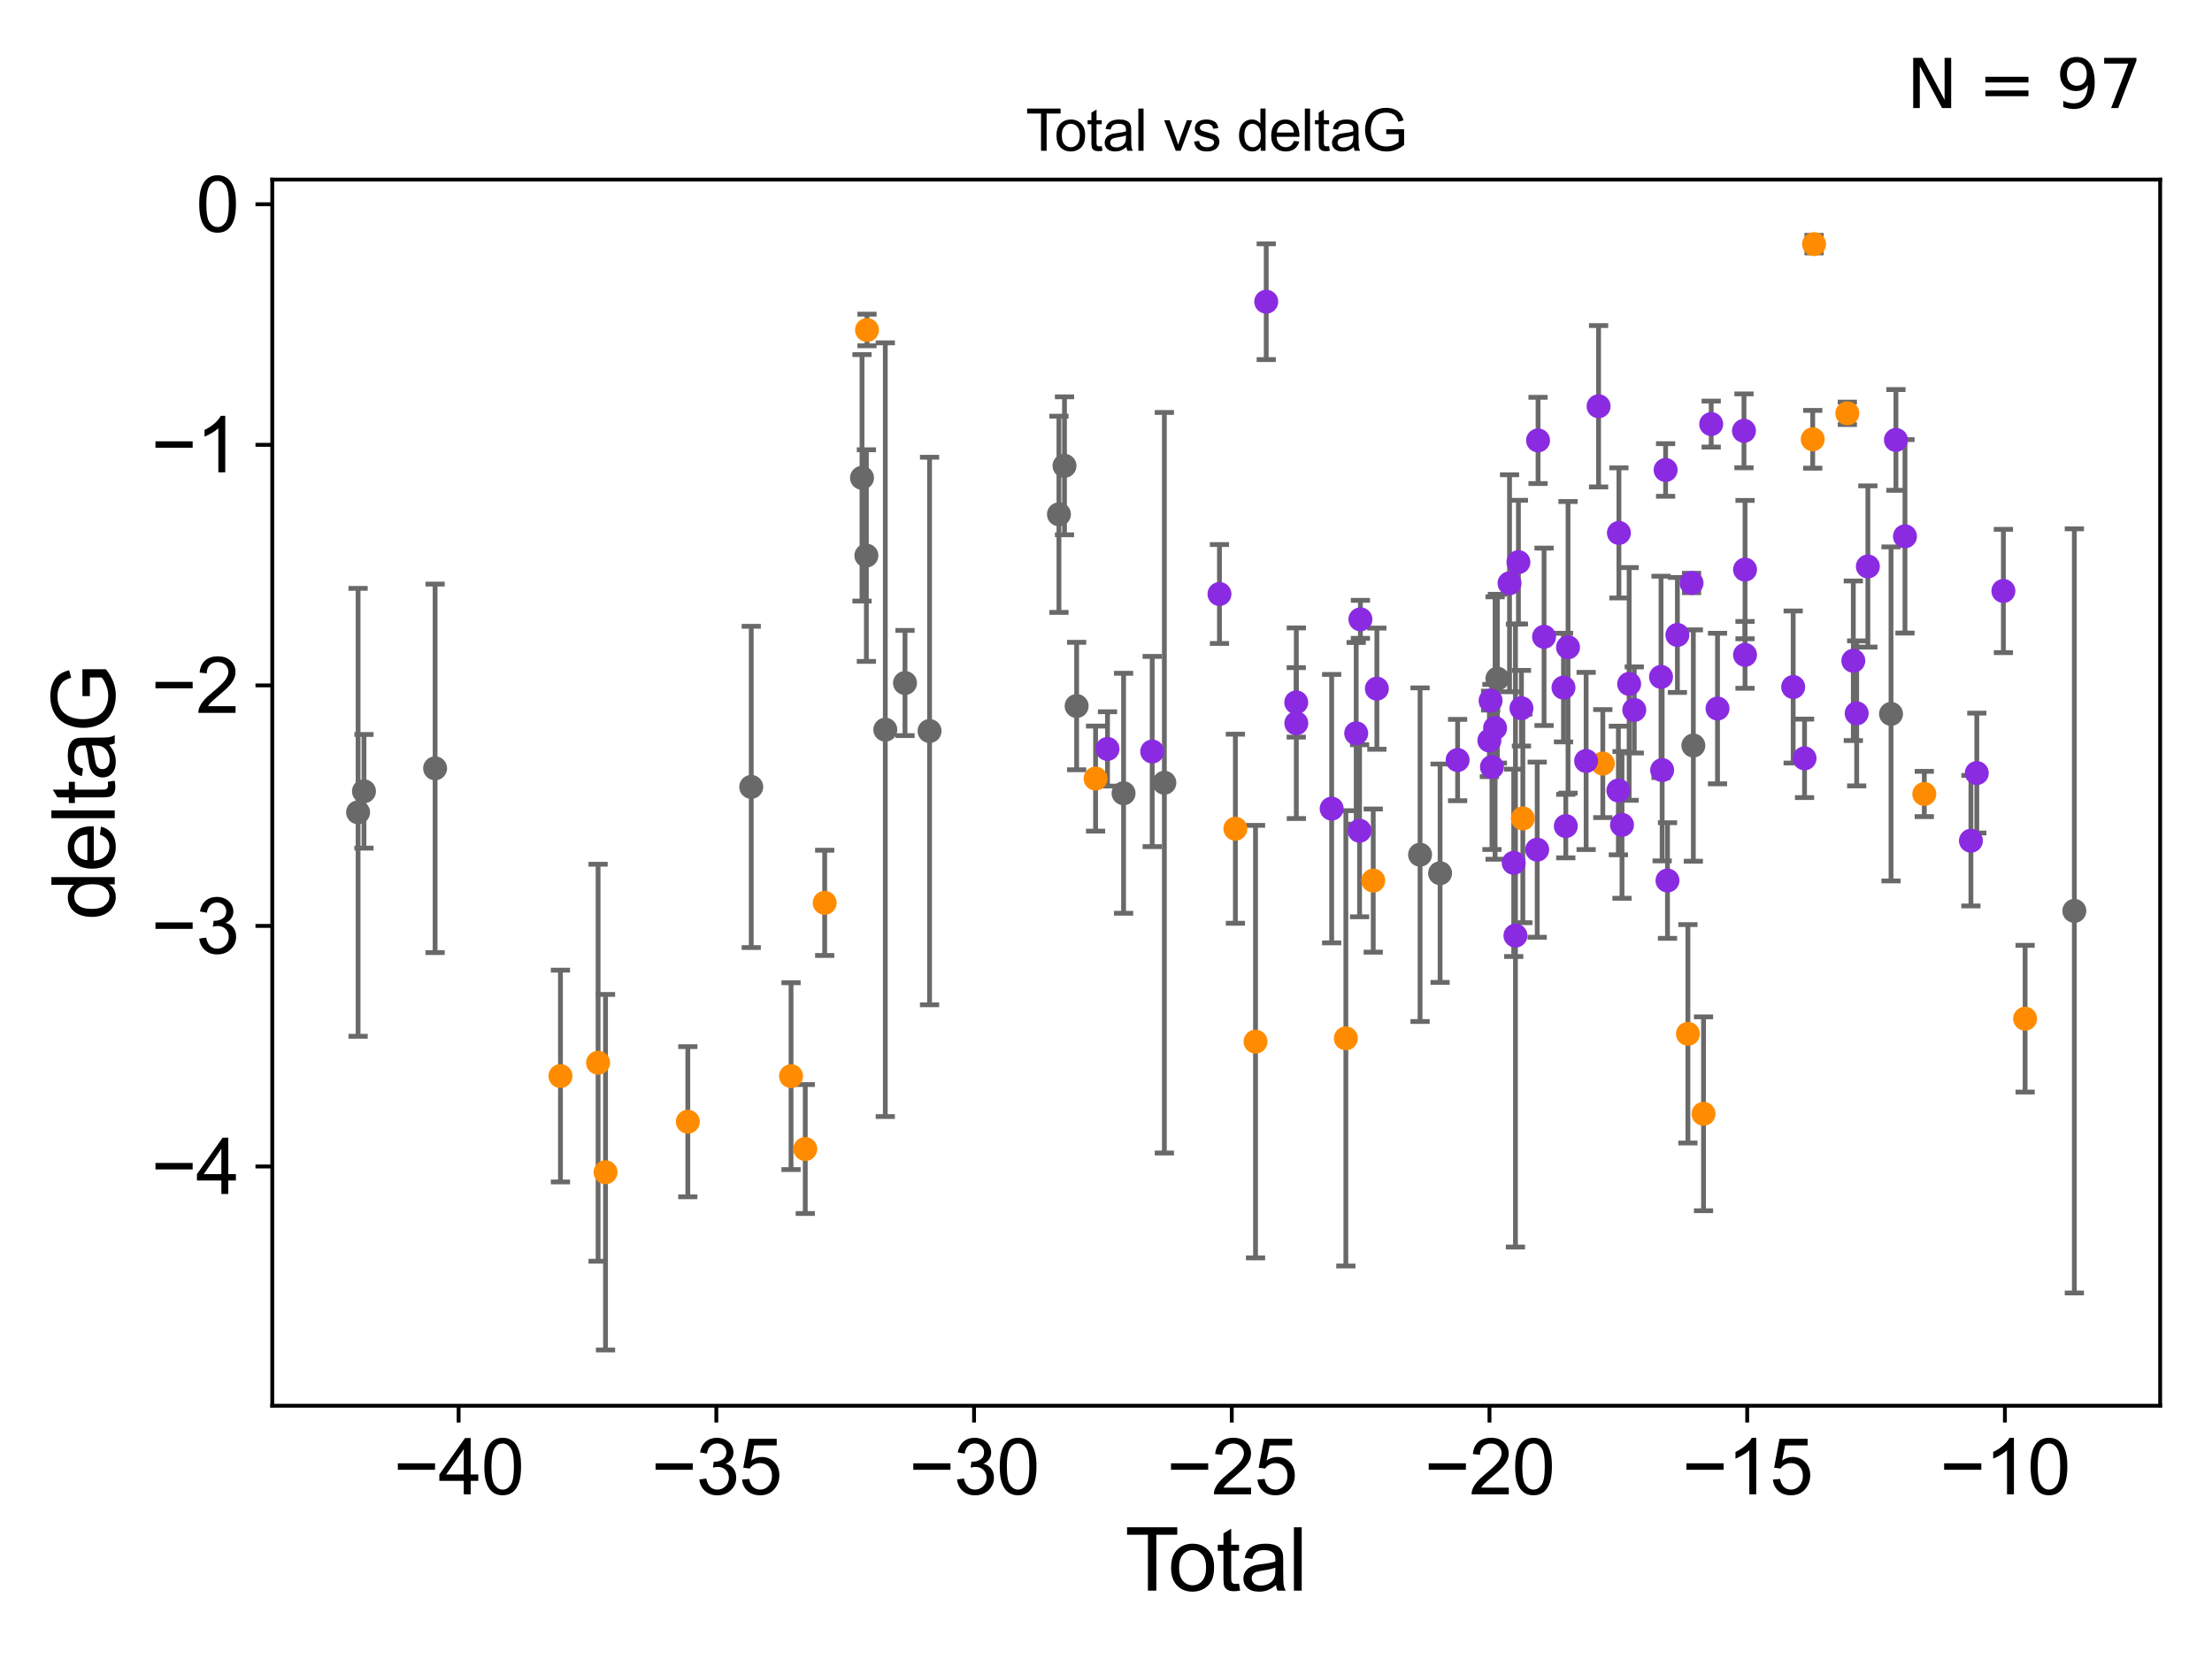 <?xml version="1.0" encoding="utf-8" standalone="no"?>
<!DOCTYPE svg PUBLIC "-//W3C//DTD SVG 1.1//EN"
  "http://www.w3.org/Graphics/SVG/1.1/DTD/svg11.dtd">
<svg xmlns:xlink="http://www.w3.org/1999/xlink" width="460.8pt" height="345.6pt" viewBox="0 0 460.8 345.6" xmlns="http://www.w3.org/2000/svg" version="1.1">
 <defs>
  <style type="text/css">*{stroke-linejoin: round; stroke-linecap: butt}</style>
 </defs>
 <g id="figure_1">
  <g id="patch_1">
   <path d="M 0 345.6 
L 460.8 345.6 
L 460.8 0 
L 0 0 
z
" style="fill: #ffffff"/>
  </g>
  <g id="axes_1">
   <g id="patch_2">
    <path d="M 56.72 292.84 
L 450 292.84 
L 450 37.411 
L 56.72 37.411 
z
" style="fill: #ffffff"/>
   </g>
   <g id="PathCollection_1">
    <defs>
     <path id="m564bf0e9a5" d="M 0 1.118 
C 0.297 1.118 0.581 1 0.791 0.791 
C 1 0.581 1.118 0.297 1.118 0 
C 1.118 -0.297 1 -0.581 0.791 -0.791 
C 0.581 -1 0.297 -1.118 0 -1.118 
C -0.297 -1.118 -0.581 -1 -0.791 -0.791 
C -1 -0.581 -1.118 -0.297 -1.118 0 
C -1.118 0.297 -1 0.581 -0.791 0.791 
C -0.581 1 -0.297 1.118 0 1.118 
z
" style="stroke: #696969"/>
    </defs>
    <g clip-path="url(#pfd886d7958)">
     <use xlink:href="#m564bf0e9a5" x="74.596" y="169.221" style="fill: #696969; stroke: #696969"/>
     <use xlink:href="#m564bf0e9a5" x="75.823" y="164.838" style="fill: #696969; stroke: #696969"/>
     <use xlink:href="#m564bf0e9a5" x="90.641" y="160.057" style="fill: #696969; stroke: #696969"/>
     <use xlink:href="#m564bf0e9a5" x="156.496" y="163.927" style="fill: #696969; stroke: #696969"/>
     <use xlink:href="#m564bf0e9a5" x="179.571" y="99.538" style="fill: #696969; stroke: #696969"/>
     <use xlink:href="#m564bf0e9a5" x="180.481" y="115.736" style="fill: #696969; stroke: #696969"/>
     <use xlink:href="#m564bf0e9a5" x="184.423" y="152.005" style="fill: #696969; stroke: #696969"/>
     <use xlink:href="#m564bf0e9a5" x="188.53" y="142.282" style="fill: #696969; stroke: #696969"/>
     <use xlink:href="#m564bf0e9a5" x="193.643" y="152.286" style="fill: #696969; stroke: #696969"/>
     <use xlink:href="#m564bf0e9a5" x="220.597" y="107.138" style="fill: #696969; stroke: #696969"/>
     <use xlink:href="#m564bf0e9a5" x="221.756" y="97.041" style="fill: #696969; stroke: #696969"/>
     <use xlink:href="#m564bf0e9a5" x="224.284" y="147.078" style="fill: #696969; stroke: #696969"/>
     <use xlink:href="#m564bf0e9a5" x="234.061" y="165.251" style="fill: #696969; stroke: #696969"/>
     <use xlink:href="#m564bf0e9a5" x="242.558" y="163.062" style="fill: #696969; stroke: #696969"/>
     <use xlink:href="#m564bf0e9a5" x="295.827" y="178.048" style="fill: #696969; stroke: #696969"/>
     <use xlink:href="#m564bf0e9a5" x="299.997" y="181.908" style="fill: #696969; stroke: #696969"/>
     <use xlink:href="#m564bf0e9a5" x="311.937" y="141.375" style="fill: #696969; stroke: #696969"/>
     <use xlink:href="#m564bf0e9a5" x="352.755" y="155.307" style="fill: #696969; stroke: #696969"/>
     <use xlink:href="#m564bf0e9a5" x="393.934" y="148.72" style="fill: #696969; stroke: #696969"/>
     <use xlink:href="#m564bf0e9a5" x="432.124" y="189.757" style="fill: #696969; stroke: #696969"/>
    </g>
   </g>
   <g id="PathCollection_2">
    <defs>
     <path id="m18256d3cc7" d="M 0 1.118 
C 0.297 1.118 0.581 1 0.791 0.791 
C 1 0.581 1.118 0.297 1.118 0 
C 1.118 -0.297 1 -0.581 0.791 -0.791 
C 0.581 -1 0.297 -1.118 0 -1.118 
C -0.297 -1.118 -0.581 -1 -0.791 -0.791 
C -1 -0.581 -1.118 -0.297 -1.118 0 
C -1.118 0.297 -1 0.581 -0.791 0.791 
C -0.581 1 -0.297 1.118 0 1.118 
z
" style="stroke: #ff8c00"/>
    </defs>
    <g clip-path="url(#pfd886d7958)">
     <use xlink:href="#m18256d3cc7" x="116.753" y="224.162" style="fill: #ff8c00; stroke: #ff8c00"/>
     <use xlink:href="#m18256d3cc7" x="124.594" y="221.387" style="fill: #ff8c00; stroke: #ff8c00"/>
     <use xlink:href="#m18256d3cc7" x="126.141" y="244.194" style="fill: #ff8c00; stroke: #ff8c00"/>
     <use xlink:href="#m18256d3cc7" x="143.285" y="233.673" style="fill: #ff8c00; stroke: #ff8c00"/>
     <use xlink:href="#m18256d3cc7" x="164.79" y="224.18" style="fill: #ff8c00; stroke: #ff8c00"/>
     <use xlink:href="#m18256d3cc7" x="167.75" y="239.362" style="fill: #ff8c00; stroke: #ff8c00"/>
     <use xlink:href="#m18256d3cc7" x="171.797" y="188.08" style="fill: #ff8c00; stroke: #ff8c00"/>
     <use xlink:href="#m18256d3cc7" x="180.611" y="68.742" style="fill: #ff8c00; stroke: #ff8c00"/>
     <use xlink:href="#m18256d3cc7" x="228.229" y="162.194" style="fill: #ff8c00; stroke: #ff8c00"/>
     <use xlink:href="#m18256d3cc7" x="257.353" y="172.639" style="fill: #ff8c00; stroke: #ff8c00"/>
     <use xlink:href="#m18256d3cc7" x="261.549" y="216.989" style="fill: #ff8c00; stroke: #ff8c00"/>
     <use xlink:href="#m18256d3cc7" x="280.367" y="216.304" style="fill: #ff8c00; stroke: #ff8c00"/>
     <use xlink:href="#m18256d3cc7" x="286.071" y="183.442" style="fill: #ff8c00; stroke: #ff8c00"/>
     <use xlink:href="#m18256d3cc7" x="317.234" y="170.494" style="fill: #ff8c00; stroke: #ff8c00"/>
     <use xlink:href="#m18256d3cc7" x="333.894" y="159.064" style="fill: #ff8c00; stroke: #ff8c00"/>
     <use xlink:href="#m18256d3cc7" x="351.625" y="215.363" style="fill: #ff8c00; stroke: #ff8c00"/>
     <use xlink:href="#m18256d3cc7" x="354.876" y="232.021" style="fill: #ff8c00; stroke: #ff8c00"/>
     <use xlink:href="#m18256d3cc7" x="377.622" y="91.513" style="fill: #ff8c00; stroke: #ff8c00"/>
     <use xlink:href="#m18256d3cc7" x="377.902" y="50.853" style="fill: #ff8c00; stroke: #ff8c00"/>
     <use xlink:href="#m18256d3cc7" x="384.835" y="86.104" style="fill: #ff8c00; stroke: #ff8c00"/>
     <use xlink:href="#m18256d3cc7" x="400.868" y="165.399" style="fill: #ff8c00; stroke: #ff8c00"/>
     <use xlink:href="#m18256d3cc7" x="421.869" y="212.211" style="fill: #ff8c00; stroke: #ff8c00"/>
    </g>
   </g>
   <g id="PathCollection_3">
    <defs>
     <path id="ma217c3f2f9" d="M 0 1.118 
C 0.297 1.118 0.581 1 0.791 0.791 
C 1 0.581 1.118 0.297 1.118 0 
C 1.118 -0.297 1 -0.581 0.791 -0.791 
C 0.581 -1 0.297 -1.118 0 -1.118 
C -0.297 -1.118 -0.581 -1 -0.791 -0.791 
C -1 -0.581 -1.118 -0.297 -1.118 0 
C -1.118 0.297 -1 0.581 -0.791 0.791 
C -0.581 1 -0.297 1.118 0 1.118 
z
" style="stroke: #8a2be2"/>
    </defs>
    <g clip-path="url(#pfd886d7958)">
     <use xlink:href="#ma217c3f2f9" x="230.711" y="156.017" style="fill: #8a2be2; stroke: #8a2be2"/>
     <use xlink:href="#ma217c3f2f9" x="240.023" y="156.555" style="fill: #8a2be2; stroke: #8a2be2"/>
     <use xlink:href="#ma217c3f2f9" x="254.036" y="123.743" style="fill: #8a2be2; stroke: #8a2be2"/>
     <use xlink:href="#ma217c3f2f9" x="263.779" y="62.85" style="fill: #8a2be2; stroke: #8a2be2"/>
     <use xlink:href="#ma217c3f2f9" x="270.03" y="146.32" style="fill: #8a2be2; stroke: #8a2be2"/>
     <use xlink:href="#ma217c3f2f9" x="270.047" y="150.66" style="fill: #8a2be2; stroke: #8a2be2"/>
     <use xlink:href="#ma217c3f2f9" x="277.408" y="168.455" style="fill: #8a2be2; stroke: #8a2be2"/>
     <use xlink:href="#ma217c3f2f9" x="282.522" y="152.761" style="fill: #8a2be2; stroke: #8a2be2"/>
     <use xlink:href="#ma217c3f2f9" x="283.223" y="173.062" style="fill: #8a2be2; stroke: #8a2be2"/>
     <use xlink:href="#ma217c3f2f9" x="283.399" y="129.019" style="fill: #8a2be2; stroke: #8a2be2"/>
     <use xlink:href="#ma217c3f2f9" x="286.827" y="143.461" style="fill: #8a2be2; stroke: #8a2be2"/>
     <use xlink:href="#ma217c3f2f9" x="303.649" y="158.332" style="fill: #8a2be2; stroke: #8a2be2"/>
     <use xlink:href="#ma217c3f2f9" x="310.263" y="154.268" style="fill: #8a2be2; stroke: #8a2be2"/>
     <use xlink:href="#ma217c3f2f9" x="310.519" y="145.945" style="fill: #8a2be2; stroke: #8a2be2"/>
     <use xlink:href="#ma217c3f2f9" x="310.803" y="159.769" style="fill: #8a2be2; stroke: #8a2be2"/>
     <use xlink:href="#ma217c3f2f9" x="311.454" y="151.662" style="fill: #8a2be2; stroke: #8a2be2"/>
     <use xlink:href="#ma217c3f2f9" x="314.464" y="121.501" style="fill: #8a2be2; stroke: #8a2be2"/>
     <use xlink:href="#ma217c3f2f9" x="315.336" y="179.744" style="fill: #8a2be2; stroke: #8a2be2"/>
     <use xlink:href="#ma217c3f2f9" x="315.696" y="194.901" style="fill: #8a2be2; stroke: #8a2be2"/>
     <use xlink:href="#ma217c3f2f9" x="316.316" y="117.105" style="fill: #8a2be2; stroke: #8a2be2"/>
     <use xlink:href="#ma217c3f2f9" x="316.945" y="147.533" style="fill: #8a2be2; stroke: #8a2be2"/>
     <use xlink:href="#ma217c3f2f9" x="320.226" y="177.001" style="fill: #8a2be2; stroke: #8a2be2"/>
     <use xlink:href="#ma217c3f2f9" x="320.405" y="91.748" style="fill: #8a2be2; stroke: #8a2be2"/>
     <use xlink:href="#ma217c3f2f9" x="321.656" y="132.657" style="fill: #8a2be2; stroke: #8a2be2"/>
     <use xlink:href="#ma217c3f2f9" x="325.705" y="143.241" style="fill: #8a2be2; stroke: #8a2be2"/>
     <use xlink:href="#ma217c3f2f9" x="326.185" y="172.09" style="fill: #8a2be2; stroke: #8a2be2"/>
     <use xlink:href="#ma217c3f2f9" x="326.649" y="134.845" style="fill: #8a2be2; stroke: #8a2be2"/>
     <use xlink:href="#ma217c3f2f9" x="330.419" y="158.526" style="fill: #8a2be2; stroke: #8a2be2"/>
     <use xlink:href="#ma217c3f2f9" x="333.016" y="84.631" style="fill: #8a2be2; stroke: #8a2be2"/>
     <use xlink:href="#ma217c3f2f9" x="337.139" y="164.677" style="fill: #8a2be2; stroke: #8a2be2"/>
     <use xlink:href="#ma217c3f2f9" x="337.25" y="111.015" style="fill: #8a2be2; stroke: #8a2be2"/>
     <use xlink:href="#ma217c3f2f9" x="337.893" y="171.841" style="fill: #8a2be2; stroke: #8a2be2"/>
     <use xlink:href="#ma217c3f2f9" x="339.382" y="142.472" style="fill: #8a2be2; stroke: #8a2be2"/>
     <use xlink:href="#ma217c3f2f9" x="340.45" y="147.895" style="fill: #8a2be2; stroke: #8a2be2"/>
     <use xlink:href="#ma217c3f2f9" x="346.021" y="141.006" style="fill: #8a2be2; stroke: #8a2be2"/>
     <use xlink:href="#ma217c3f2f9" x="346.257" y="160.426" style="fill: #8a2be2; stroke: #8a2be2"/>
     <use xlink:href="#ma217c3f2f9" x="346.976" y="97.905" style="fill: #8a2be2; stroke: #8a2be2"/>
     <use xlink:href="#ma217c3f2f9" x="347.367" y="183.429" style="fill: #8a2be2; stroke: #8a2be2"/>
     <use xlink:href="#ma217c3f2f9" x="349.432" y="132.274" style="fill: #8a2be2; stroke: #8a2be2"/>
     <use xlink:href="#ma217c3f2f9" x="352.38" y="121.445" style="fill: #8a2be2; stroke: #8a2be2"/>
     <use xlink:href="#ma217c3f2f9" x="356.475" y="88.341" style="fill: #8a2be2; stroke: #8a2be2"/>
     <use xlink:href="#ma217c3f2f9" x="357.79" y="147.602" style="fill: #8a2be2; stroke: #8a2be2"/>
     <use xlink:href="#ma217c3f2f9" x="363.303" y="89.75" style="fill: #8a2be2; stroke: #8a2be2"/>
     <use xlink:href="#ma217c3f2f9" x="363.519" y="136.422" style="fill: #8a2be2; stroke: #8a2be2"/>
     <use xlink:href="#ma217c3f2f9" x="363.522" y="118.658" style="fill: #8a2be2; stroke: #8a2be2"/>
     <use xlink:href="#ma217c3f2f9" x="373.553" y="143.113" style="fill: #8a2be2; stroke: #8a2be2"/>
     <use xlink:href="#ma217c3f2f9" x="375.919" y="157.977" style="fill: #8a2be2; stroke: #8a2be2"/>
     <use xlink:href="#ma217c3f2f9" x="386.079" y="137.649" style="fill: #8a2be2; stroke: #8a2be2"/>
     <use xlink:href="#ma217c3f2f9" x="386.782" y="148.607" style="fill: #8a2be2; stroke: #8a2be2"/>
     <use xlink:href="#ma217c3f2f9" x="389.112" y="118.005" style="fill: #8a2be2; stroke: #8a2be2"/>
     <use xlink:href="#ma217c3f2f9" x="394.957" y="91.644" style="fill: #8a2be2; stroke: #8a2be2"/>
     <use xlink:href="#ma217c3f2f9" x="396.841" y="111.726" style="fill: #8a2be2; stroke: #8a2be2"/>
     <use xlink:href="#ma217c3f2f9" x="410.579" y="175.137" style="fill: #8a2be2; stroke: #8a2be2"/>
     <use xlink:href="#ma217c3f2f9" x="411.803" y="161.042" style="fill: #8a2be2; stroke: #8a2be2"/>
     <use xlink:href="#ma217c3f2f9" x="417.343" y="123.109" style="fill: #8a2be2; stroke: #8a2be2"/>
    </g>
   </g>
   <g id="matplotlib.axis_1">
    <g id="xtick_1">
     <g id="line2d_1">
      <defs>
       <path id="mea5cc8566a" d="M 0 0 
L 0 3.5 
" style="stroke: #000000; stroke-width: 0.8"/>
      </defs>
      <g>
       <use xlink:href="#mea5cc8566a" x="95.54" y="292.84" style="stroke: #000000; stroke-width: 0.8"/>
      </g>
     </g>
     <g id="text_1">
      <!-- −40 -->
      <g transform="translate(81.97 311.293)scale(0.16 -0.16)">
       <defs>
        <path id="ArialMT-2212" d="M 3381 1997 
L 356 1997 
L 356 2522 
L 3381 2522 
L 3381 1997 
z
" transform="scale(0.016)"/>
        <path id="ArialMT-34" d="M 2069 0 
L 2069 1097 
L 81 1097 
L 81 1613 
L 2172 4581 
L 2631 4581 
L 2631 1613 
L 3250 1613 
L 3250 1097 
L 2631 1097 
L 2631 0 
L 2069 0 
z
M 2069 1613 
L 2069 3678 
L 634 1613 
L 2069 1613 
z
" transform="scale(0.016)"/>
        <path id="ArialMT-30" d="M 266 2259 
Q 266 3072 433 3567 
Q 600 4063 929 4331 
Q 1259 4600 1759 4600 
Q 2128 4600 2406 4451 
Q 2684 4303 2865 4023 
Q 3047 3744 3150 3342 
Q 3253 2941 3253 2259 
Q 3253 1453 3087 958 
Q 2922 463 2592 192 
Q 2263 -78 1759 -78 
Q 1097 -78 719 397 
Q 266 969 266 2259 
z
M 844 2259 
Q 844 1131 1108 757 
Q 1372 384 1759 384 
Q 2147 384 2411 759 
Q 2675 1134 2675 2259 
Q 2675 3391 2411 3762 
Q 2147 4134 1753 4134 
Q 1366 4134 1134 3806 
Q 844 3388 844 2259 
z
" transform="scale(0.016)"/>
       </defs>
       <use xlink:href="#ArialMT-2212"/>
       <use xlink:href="#ArialMT-34" x="58.398"/>
       <use xlink:href="#ArialMT-30" x="114.014"/>
      </g>
     </g>
    </g>
    <g id="xtick_2">
     <g id="line2d_2">
      <g>
       <use xlink:href="#mea5cc8566a" x="149.226" y="292.84" style="stroke: #000000; stroke-width: 0.8"/>
      </g>
     </g>
     <g id="text_2">
      <!-- −35 -->
      <g transform="translate(135.656 311.293)scale(0.16 -0.16)">
       <defs>
        <path id="ArialMT-33" d="M 269 1209 
L 831 1284 
Q 928 806 1161 595 
Q 1394 384 1728 384 
Q 2125 384 2398 659 
Q 2672 934 2672 1341 
Q 2672 1728 2419 1979 
Q 2166 2231 1775 2231 
Q 1616 2231 1378 2169 
L 1441 2663 
Q 1497 2656 1531 2656 
Q 1891 2656 2178 2843 
Q 2466 3031 2466 3422 
Q 2466 3731 2256 3934 
Q 2047 4138 1716 4138 
Q 1388 4138 1169 3931 
Q 950 3725 888 3313 
L 325 3413 
Q 428 3978 793 4289 
Q 1159 4600 1703 4600 
Q 2078 4600 2393 4439 
Q 2709 4278 2876 4000 
Q 3044 3722 3044 3409 
Q 3044 3113 2884 2869 
Q 2725 2625 2413 2481 
Q 2819 2388 3044 2092 
Q 3269 1797 3269 1353 
Q 3269 753 2831 336 
Q 2394 -81 1725 -81 
Q 1122 -81 723 278 
Q 325 638 269 1209 
z
" transform="scale(0.016)"/>
        <path id="ArialMT-35" d="M 266 1200 
L 856 1250 
Q 922 819 1161 601 
Q 1400 384 1738 384 
Q 2144 384 2425 690 
Q 2706 997 2706 1503 
Q 2706 1984 2436 2262 
Q 2166 2541 1728 2541 
Q 1456 2541 1237 2417 
Q 1019 2294 894 2097 
L 366 2166 
L 809 4519 
L 3088 4519 
L 3088 3981 
L 1259 3981 
L 1013 2750 
Q 1425 3038 1878 3038 
Q 2478 3038 2890 2622 
Q 3303 2206 3303 1553 
Q 3303 931 2941 478 
Q 2500 -78 1738 -78 
Q 1113 -78 717 272 
Q 322 622 266 1200 
z
" transform="scale(0.016)"/>
       </defs>
       <use xlink:href="#ArialMT-2212"/>
       <use xlink:href="#ArialMT-33" x="58.398"/>
       <use xlink:href="#ArialMT-35" x="114.014"/>
      </g>
     </g>
    </g>
    <g id="xtick_3">
     <g id="line2d_3">
      <g>
       <use xlink:href="#mea5cc8566a" x="202.913" y="292.84" style="stroke: #000000; stroke-width: 0.8"/>
      </g>
     </g>
     <g id="text_3">
      <!-- −30 -->
      <g transform="translate(189.343 311.293)scale(0.16 -0.16)">
       <use xlink:href="#ArialMT-2212"/>
       <use xlink:href="#ArialMT-33" x="58.398"/>
       <use xlink:href="#ArialMT-30" x="114.014"/>
      </g>
     </g>
    </g>
    <g id="xtick_4">
     <g id="line2d_4">
      <g>
       <use xlink:href="#mea5cc8566a" x="256.6" y="292.84" style="stroke: #000000; stroke-width: 0.8"/>
      </g>
     </g>
     <g id="text_4">
      <!-- −25 -->
      <g transform="translate(243.03 311.293)scale(0.16 -0.16)">
       <defs>
        <path id="ArialMT-32" d="M 3222 541 
L 3222 0 
L 194 0 
Q 188 203 259 391 
Q 375 700 629 1000 
Q 884 1300 1366 1694 
Q 2113 2306 2375 2664 
Q 2638 3022 2638 3341 
Q 2638 3675 2398 3904 
Q 2159 4134 1775 4134 
Q 1369 4134 1125 3890 
Q 881 3647 878 3216 
L 300 3275 
Q 359 3922 746 4261 
Q 1134 4600 1788 4600 
Q 2447 4600 2831 4234 
Q 3216 3869 3216 3328 
Q 3216 3053 3103 2787 
Q 2991 2522 2730 2228 
Q 2469 1934 1863 1422 
Q 1356 997 1212 845 
Q 1069 694 975 541 
L 3222 541 
z
" transform="scale(0.016)"/>
       </defs>
       <use xlink:href="#ArialMT-2212"/>
       <use xlink:href="#ArialMT-32" x="58.398"/>
       <use xlink:href="#ArialMT-35" x="114.014"/>
      </g>
     </g>
    </g>
    <g id="xtick_5">
     <g id="line2d_5">
      <g>
       <use xlink:href="#mea5cc8566a" x="310.287" y="292.84" style="stroke: #000000; stroke-width: 0.8"/>
      </g>
     </g>
     <g id="text_5">
      <!-- −20 -->
      <g transform="translate(296.717 311.293)scale(0.16 -0.16)">
       <use xlink:href="#ArialMT-2212"/>
       <use xlink:href="#ArialMT-32" x="58.398"/>
       <use xlink:href="#ArialMT-30" x="114.014"/>
      </g>
     </g>
    </g>
    <g id="xtick_6">
     <g id="line2d_6">
      <g>
       <use xlink:href="#mea5cc8566a" x="363.974" y="292.84" style="stroke: #000000; stroke-width: 0.8"/>
      </g>
     </g>
     <g id="text_6">
      <!-- −15 -->
      <g transform="translate(350.404 311.293)scale(0.16 -0.16)">
       <defs>
        <path id="ArialMT-31" d="M 2384 0 
L 1822 0 
L 1822 3584 
Q 1619 3391 1289 3197 
Q 959 3003 697 2906 
L 697 3450 
Q 1169 3672 1522 3987 
Q 1875 4303 2022 4600 
L 2384 4600 
L 2384 0 
z
" transform="scale(0.016)"/>
       </defs>
       <use xlink:href="#ArialMT-2212"/>
       <use xlink:href="#ArialMT-31" x="58.398"/>
       <use xlink:href="#ArialMT-35" x="114.014"/>
      </g>
     </g>
    </g>
    <g id="xtick_7">
     <g id="line2d_7">
      <g>
       <use xlink:href="#mea5cc8566a" x="417.66" y="292.84" style="stroke: #000000; stroke-width: 0.8"/>
      </g>
     </g>
     <g id="text_7">
      <!-- −10 -->
      <g transform="translate(404.09 311.293)scale(0.16 -0.16)">
       <use xlink:href="#ArialMT-2212"/>
       <use xlink:href="#ArialMT-31" x="58.398"/>
       <use xlink:href="#ArialMT-30" x="114.014"/>
      </g>
     </g>
    </g>
    <g id="text_8">
     <!-- Total -->
     <g transform="translate(234.355 331.357)scale(0.18 -0.18)">
      <defs>
       <path id="ArialMT-54" d="M 1659 0 
L 1659 4041 
L 150 4041 
L 150 4581 
L 3781 4581 
L 3781 4041 
L 2266 4041 
L 2266 0 
L 1659 0 
z
" transform="scale(0.016)"/>
       <path id="ArialMT-6f" d="M 213 1659 
Q 213 2581 725 3025 
Q 1153 3394 1769 3394 
Q 2453 3394 2887 2945 
Q 3322 2497 3322 1706 
Q 3322 1066 3130 698 
Q 2938 331 2570 128 
Q 2203 -75 1769 -75 
Q 1072 -75 642 372 
Q 213 819 213 1659 
z
M 791 1659 
Q 791 1022 1069 705 
Q 1347 388 1769 388 
Q 2188 388 2466 706 
Q 2744 1025 2744 1678 
Q 2744 2294 2464 2611 
Q 2184 2928 1769 2928 
Q 1347 2928 1069 2612 
Q 791 2297 791 1659 
z
" transform="scale(0.016)"/>
       <path id="ArialMT-74" d="M 1650 503 
L 1731 6 
Q 1494 -44 1306 -44 
Q 1000 -44 831 53 
Q 663 150 594 308 
Q 525 466 525 972 
L 525 2881 
L 113 2881 
L 113 3319 
L 525 3319 
L 525 4141 
L 1084 4478 
L 1084 3319 
L 1650 3319 
L 1650 2881 
L 1084 2881 
L 1084 941 
Q 1084 700 1114 631 
Q 1144 563 1211 522 
Q 1278 481 1403 481 
Q 1497 481 1650 503 
z
" transform="scale(0.016)"/>
       <path id="ArialMT-61" d="M 2588 409 
Q 2275 144 1986 34 
Q 1697 -75 1366 -75 
Q 819 -75 525 192 
Q 231 459 231 875 
Q 231 1119 342 1320 
Q 453 1522 633 1644 
Q 813 1766 1038 1828 
Q 1203 1872 1538 1913 
Q 2219 1994 2541 2106 
Q 2544 2222 2544 2253 
Q 2544 2597 2384 2738 
Q 2169 2928 1744 2928 
Q 1347 2928 1158 2789 
Q 969 2650 878 2297 
L 328 2372 
Q 403 2725 575 2942 
Q 747 3159 1072 3276 
Q 1397 3394 1825 3394 
Q 2250 3394 2515 3294 
Q 2781 3194 2906 3042 
Q 3031 2891 3081 2659 
Q 3109 2516 3109 2141 
L 3109 1391 
Q 3109 606 3145 398 
Q 3181 191 3288 0 
L 2700 0 
Q 2613 175 2588 409 
z
M 2541 1666 
Q 2234 1541 1622 1453 
Q 1275 1403 1131 1340 
Q 988 1278 909 1158 
Q 831 1038 831 891 
Q 831 666 1001 516 
Q 1172 366 1500 366 
Q 1825 366 2078 508 
Q 2331 650 2450 897 
Q 2541 1088 2541 1459 
L 2541 1666 
z
" transform="scale(0.016)"/>
       <path id="ArialMT-6c" d="M 409 0 
L 409 4581 
L 972 4581 
L 972 0 
L 409 0 
z
" transform="scale(0.016)"/>
      </defs>
      <use xlink:href="#ArialMT-54"/>
      <use xlink:href="#ArialMT-6f" x="49.959"/>
      <use xlink:href="#ArialMT-74" x="105.574"/>
      <use xlink:href="#ArialMT-61" x="133.357"/>
      <use xlink:href="#ArialMT-6c" x="188.973"/>
     </g>
    </g>
   </g>
   <g id="matplotlib.axis_2">
    <g id="ytick_1">
     <g id="line2d_8">
      <defs>
       <path id="m72d27a7474" d="M 0 0 
L -3.5 0 
" style="stroke: #000000; stroke-width: 0.8"/>
      </defs>
      <g>
       <use xlink:href="#m72d27a7474" x="56.72" y="242.996" style="stroke: #000000; stroke-width: 0.8"/>
      </g>
     </g>
     <g id="text_9">
      <!-- −4 -->
      <g transform="translate(31.477 248.722)scale(0.16 -0.16)">
       <use xlink:href="#ArialMT-2212"/>
       <use xlink:href="#ArialMT-34" x="58.398"/>
      </g>
     </g>
    </g>
    <g id="ytick_2">
     <g id="line2d_9">
      <g>
       <use xlink:href="#m72d27a7474" x="56.72" y="192.885" style="stroke: #000000; stroke-width: 0.8"/>
      </g>
     </g>
     <g id="text_10">
      <!-- −3 -->
      <g transform="translate(31.477 198.612)scale(0.16 -0.16)">
       <use xlink:href="#ArialMT-2212"/>
       <use xlink:href="#ArialMT-33" x="58.398"/>
      </g>
     </g>
    </g>
    <g id="ytick_3">
     <g id="line2d_10">
      <g>
       <use xlink:href="#m72d27a7474" x="56.72" y="142.775" style="stroke: #000000; stroke-width: 0.8"/>
      </g>
     </g>
     <g id="text_11">
      <!-- −2 -->
      <g transform="translate(31.477 148.501)scale(0.16 -0.16)">
       <use xlink:href="#ArialMT-2212"/>
       <use xlink:href="#ArialMT-32" x="58.398"/>
      </g>
     </g>
    </g>
    <g id="ytick_4">
     <g id="line2d_11">
      <g>
       <use xlink:href="#m72d27a7474" x="56.72" y="92.664" style="stroke: #000000; stroke-width: 0.8"/>
      </g>
     </g>
     <g id="text_12">
      <!-- −1 -->
      <g transform="translate(31.477 98.391)scale(0.16 -0.16)">
       <use xlink:href="#ArialMT-2212"/>
       <use xlink:href="#ArialMT-31" x="58.398"/>
      </g>
     </g>
    </g>
    <g id="ytick_5">
     <g id="line2d_12">
      <g>
       <use xlink:href="#m72d27a7474" x="56.72" y="42.554" style="stroke: #000000; stroke-width: 0.8"/>
      </g>
     </g>
     <g id="text_13">
      <!-- 0 -->
      <g transform="translate(40.822 48.28)scale(0.16 -0.16)">
       <use xlink:href="#ArialMT-30"/>
      </g>
     </g>
    </g>
    <g id="text_14">
     <!-- deltaG -->
     <g transform="translate(23.9 191.64)rotate(-90)scale(0.18 -0.18)">
      <defs>
       <path id="ArialMT-64" d="M 2575 0 
L 2575 419 
Q 2259 -75 1647 -75 
Q 1250 -75 917 144 
Q 584 363 401 755 
Q 219 1147 219 1656 
Q 219 2153 384 2558 
Q 550 2963 881 3178 
Q 1213 3394 1622 3394 
Q 1922 3394 2156 3267 
Q 2391 3141 2538 2938 
L 2538 4581 
L 3097 4581 
L 3097 0 
L 2575 0 
z
M 797 1656 
Q 797 1019 1065 703 
Q 1334 388 1700 388 
Q 2069 388 2326 689 
Q 2584 991 2584 1609 
Q 2584 2291 2321 2609 
Q 2059 2928 1675 2928 
Q 1300 2928 1048 2622 
Q 797 2316 797 1656 
z
" transform="scale(0.016)"/>
       <path id="ArialMT-65" d="M 2694 1069 
L 3275 997 
Q 3138 488 2766 206 
Q 2394 -75 1816 -75 
Q 1088 -75 661 373 
Q 234 822 234 1631 
Q 234 2469 665 2931 
Q 1097 3394 1784 3394 
Q 2450 3394 2872 2941 
Q 3294 2488 3294 1666 
Q 3294 1616 3291 1516 
L 816 1516 
Q 847 969 1125 678 
Q 1403 388 1819 388 
Q 2128 388 2347 550 
Q 2566 713 2694 1069 
z
M 847 1978 
L 2700 1978 
Q 2663 2397 2488 2606 
Q 2219 2931 1791 2931 
Q 1403 2931 1139 2672 
Q 875 2413 847 1978 
z
" transform="scale(0.016)"/>
       <path id="ArialMT-47" d="M 2638 1797 
L 2638 2334 
L 4578 2338 
L 4578 638 
Q 4131 281 3656 101 
Q 3181 -78 2681 -78 
Q 2006 -78 1454 211 
Q 903 500 622 1047 
Q 341 1594 341 2269 
Q 341 2938 620 3517 
Q 900 4097 1425 4378 
Q 1950 4659 2634 4659 
Q 3131 4659 3532 4498 
Q 3934 4338 4162 4050 
Q 4391 3763 4509 3300 
L 3963 3150 
Q 3859 3500 3706 3700 
Q 3553 3900 3268 4020 
Q 2984 4141 2638 4141 
Q 2222 4141 1919 4014 
Q 1616 3888 1430 3681 
Q 1244 3475 1141 3228 
Q 966 2803 966 2306 
Q 966 1694 1177 1281 
Q 1388 869 1791 669 
Q 2194 469 2647 469 
Q 3041 469 3416 620 
Q 3791 772 3984 944 
L 3984 1797 
L 2638 1797 
z
" transform="scale(0.016)"/>
      </defs>
      <use xlink:href="#ArialMT-64"/>
      <use xlink:href="#ArialMT-65" x="55.615"/>
      <use xlink:href="#ArialMT-6c" x="111.23"/>
      <use xlink:href="#ArialMT-74" x="133.447"/>
      <use xlink:href="#ArialMT-61" x="161.23"/>
      <use xlink:href="#ArialMT-47" x="216.846"/>
     </g>
    </g>
   </g>
   <g id="LineCollection_1">
    <path d="M 74.596 215.877 
L 74.596 122.565 
" clip-path="url(#pfd886d7958)" style="fill: none; stroke: #696969"/>
    <path d="M 75.823 176.676 
L 75.823 153.001 
" clip-path="url(#pfd886d7958)" style="fill: none; stroke: #696969"/>
    <path d="M 90.641 198.438 
L 90.641 121.676 
" clip-path="url(#pfd886d7958)" style="fill: none; stroke: #696969"/>
    <path d="M 156.496 197.389 
L 156.496 130.464 
" clip-path="url(#pfd886d7958)" style="fill: none; stroke: #696969"/>
    <path d="M 179.571 125.205 
L 179.571 73.871 
" clip-path="url(#pfd886d7958)" style="fill: none; stroke: #696969"/>
    <path d="M 180.481 137.777 
L 180.481 93.696 
" clip-path="url(#pfd886d7958)" style="fill: none; stroke: #696969"/>
    <path d="M 184.423 232.594 
L 184.423 71.417 
" clip-path="url(#pfd886d7958)" style="fill: none; stroke: #696969"/>
    <path d="M 188.53 153.239 
L 188.53 131.325 
" clip-path="url(#pfd886d7958)" style="fill: none; stroke: #696969"/>
    <path d="M 193.643 209.32 
L 193.643 95.252 
" clip-path="url(#pfd886d7958)" style="fill: none; stroke: #696969"/>
    <path d="M 220.597 127.574 
L 220.597 86.703 
" clip-path="url(#pfd886d7958)" style="fill: none; stroke: #696969"/>
    <path d="M 221.756 111.412 
L 221.756 82.669 
" clip-path="url(#pfd886d7958)" style="fill: none; stroke: #696969"/>
    <path d="M 224.284 160.35 
L 224.284 133.805 
" clip-path="url(#pfd886d7958)" style="fill: none; stroke: #696969"/>
    <path d="M 234.061 190.246 
L 234.061 140.256 
" clip-path="url(#pfd886d7958)" style="fill: none; stroke: #696969"/>
    <path d="M 242.558 240.195 
L 242.558 85.928 
" clip-path="url(#pfd886d7958)" style="fill: none; stroke: #696969"/>
    <path d="M 295.827 212.801 
L 295.827 143.295 
" clip-path="url(#pfd886d7958)" style="fill: none; stroke: #696969"/>
    <path d="M 299.997 204.654 
L 299.997 159.161 
" clip-path="url(#pfd886d7958)" style="fill: none; stroke: #696969"/>
    <path d="M 311.937 158.956 
L 311.937 123.794 
" clip-path="url(#pfd886d7958)" style="fill: none; stroke: #696969"/>
    <path d="M 352.755 179.404 
L 352.755 131.211 
" clip-path="url(#pfd886d7958)" style="fill: none; stroke: #696969"/>
    <path d="M 393.934 183.516 
L 393.934 113.924 
" clip-path="url(#pfd886d7958)" style="fill: none; stroke: #696969"/>
    <path d="M 432.124 269.35 
L 432.124 110.164 
" clip-path="url(#pfd886d7958)" style="fill: none; stroke: #696969"/>
   </g>
   <g id="line2d_13">
    <defs>
     <path id="m7f1de3a4f0" d="M 2 0 
L -2 -0 
" style="stroke: #696969"/>
    </defs>
    <g clip-path="url(#pfd886d7958)">
     <use xlink:href="#m7f1de3a4f0" x="74.596" y="215.877" style="fill: #696969; stroke: #696969"/>
     <use xlink:href="#m7f1de3a4f0" x="75.823" y="176.676" style="fill: #696969; stroke: #696969"/>
     <use xlink:href="#m7f1de3a4f0" x="90.641" y="198.438" style="fill: #696969; stroke: #696969"/>
     <use xlink:href="#m7f1de3a4f0" x="156.496" y="197.389" style="fill: #696969; stroke: #696969"/>
     <use xlink:href="#m7f1de3a4f0" x="179.571" y="125.205" style="fill: #696969; stroke: #696969"/>
     <use xlink:href="#m7f1de3a4f0" x="180.481" y="137.777" style="fill: #696969; stroke: #696969"/>
     <use xlink:href="#m7f1de3a4f0" x="184.423" y="232.594" style="fill: #696969; stroke: #696969"/>
     <use xlink:href="#m7f1de3a4f0" x="188.53" y="153.239" style="fill: #696969; stroke: #696969"/>
     <use xlink:href="#m7f1de3a4f0" x="193.643" y="209.32" style="fill: #696969; stroke: #696969"/>
     <use xlink:href="#m7f1de3a4f0" x="220.597" y="127.574" style="fill: #696969; stroke: #696969"/>
     <use xlink:href="#m7f1de3a4f0" x="221.756" y="111.412" style="fill: #696969; stroke: #696969"/>
     <use xlink:href="#m7f1de3a4f0" x="224.284" y="160.35" style="fill: #696969; stroke: #696969"/>
     <use xlink:href="#m7f1de3a4f0" x="234.061" y="190.246" style="fill: #696969; stroke: #696969"/>
     <use xlink:href="#m7f1de3a4f0" x="242.558" y="240.195" style="fill: #696969; stroke: #696969"/>
     <use xlink:href="#m7f1de3a4f0" x="295.827" y="212.801" style="fill: #696969; stroke: #696969"/>
     <use xlink:href="#m7f1de3a4f0" x="299.997" y="204.654" style="fill: #696969; stroke: #696969"/>
     <use xlink:href="#m7f1de3a4f0" x="311.937" y="158.956" style="fill: #696969; stroke: #696969"/>
     <use xlink:href="#m7f1de3a4f0" x="352.755" y="179.404" style="fill: #696969; stroke: #696969"/>
     <use xlink:href="#m7f1de3a4f0" x="393.934" y="183.516" style="fill: #696969; stroke: #696969"/>
     <use xlink:href="#m7f1de3a4f0" x="432.124" y="269.35" style="fill: #696969; stroke: #696969"/>
    </g>
   </g>
   <g id="line2d_14">
    <g clip-path="url(#pfd886d7958)">
     <use xlink:href="#m7f1de3a4f0" x="74.596" y="122.565" style="fill: #696969; stroke: #696969"/>
     <use xlink:href="#m7f1de3a4f0" x="75.823" y="153.001" style="fill: #696969; stroke: #696969"/>
     <use xlink:href="#m7f1de3a4f0" x="90.641" y="121.676" style="fill: #696969; stroke: #696969"/>
     <use xlink:href="#m7f1de3a4f0" x="156.496" y="130.464" style="fill: #696969; stroke: #696969"/>
     <use xlink:href="#m7f1de3a4f0" x="179.571" y="73.871" style="fill: #696969; stroke: #696969"/>
     <use xlink:href="#m7f1de3a4f0" x="180.481" y="93.696" style="fill: #696969; stroke: #696969"/>
     <use xlink:href="#m7f1de3a4f0" x="184.423" y="71.417" style="fill: #696969; stroke: #696969"/>
     <use xlink:href="#m7f1de3a4f0" x="188.53" y="131.325" style="fill: #696969; stroke: #696969"/>
     <use xlink:href="#m7f1de3a4f0" x="193.643" y="95.252" style="fill: #696969; stroke: #696969"/>
     <use xlink:href="#m7f1de3a4f0" x="220.597" y="86.703" style="fill: #696969; stroke: #696969"/>
     <use xlink:href="#m7f1de3a4f0" x="221.756" y="82.669" style="fill: #696969; stroke: #696969"/>
     <use xlink:href="#m7f1de3a4f0" x="224.284" y="133.805" style="fill: #696969; stroke: #696969"/>
     <use xlink:href="#m7f1de3a4f0" x="234.061" y="140.256" style="fill: #696969; stroke: #696969"/>
     <use xlink:href="#m7f1de3a4f0" x="242.558" y="85.928" style="fill: #696969; stroke: #696969"/>
     <use xlink:href="#m7f1de3a4f0" x="295.827" y="143.295" style="fill: #696969; stroke: #696969"/>
     <use xlink:href="#m7f1de3a4f0" x="299.997" y="159.161" style="fill: #696969; stroke: #696969"/>
     <use xlink:href="#m7f1de3a4f0" x="311.937" y="123.794" style="fill: #696969; stroke: #696969"/>
     <use xlink:href="#m7f1de3a4f0" x="352.755" y="131.211" style="fill: #696969; stroke: #696969"/>
     <use xlink:href="#m7f1de3a4f0" x="393.934" y="113.924" style="fill: #696969; stroke: #696969"/>
     <use xlink:href="#m7f1de3a4f0" x="432.124" y="110.164" style="fill: #696969; stroke: #696969"/>
    </g>
   </g>
   <g id="LineCollection_2">
    <path d="M 116.753 246.223 
L 116.753 202.1 
" clip-path="url(#pfd886d7958)" style="fill: none; stroke: #696969"/>
    <path d="M 124.594 262.736 
L 124.594 180.038 
" clip-path="url(#pfd886d7958)" style="fill: none; stroke: #696969"/>
    <path d="M 126.141 281.23 
L 126.141 207.159 
" clip-path="url(#pfd886d7958)" style="fill: none; stroke: #696969"/>
    <path d="M 143.285 249.318 
L 143.285 218.028 
" clip-path="url(#pfd886d7958)" style="fill: none; stroke: #696969"/>
    <path d="M 164.79 243.64 
L 164.79 204.72 
" clip-path="url(#pfd886d7958)" style="fill: none; stroke: #696969"/>
    <path d="M 167.75 252.792 
L 167.75 225.932 
" clip-path="url(#pfd886d7958)" style="fill: none; stroke: #696969"/>
    <path d="M 171.797 199.04 
L 171.797 177.119 
" clip-path="url(#pfd886d7958)" style="fill: none; stroke: #696969"/>
    <path d="M 180.611 72.038 
L 180.611 65.446 
" clip-path="url(#pfd886d7958)" style="fill: none; stroke: #696969"/>
    <path d="M 228.229 173.134 
L 228.229 151.254 
" clip-path="url(#pfd886d7958)" style="fill: none; stroke: #696969"/>
    <path d="M 257.353 192.332 
L 257.353 152.946 
" clip-path="url(#pfd886d7958)" style="fill: none; stroke: #696969"/>
    <path d="M 261.549 262.043 
L 261.549 171.936 
" clip-path="url(#pfd886d7958)" style="fill: none; stroke: #696969"/>
    <path d="M 280.367 263.729 
L 280.367 168.88 
" clip-path="url(#pfd886d7958)" style="fill: none; stroke: #696969"/>
    <path d="M 286.071 198.354 
L 286.071 168.531 
" clip-path="url(#pfd886d7958)" style="fill: none; stroke: #696969"/>
    <path d="M 317.234 192.211 
L 317.234 148.777 
" clip-path="url(#pfd886d7958)" style="fill: none; stroke: #696969"/>
    <path d="M 333.894 170.314 
L 333.894 147.815 
" clip-path="url(#pfd886d7958)" style="fill: none; stroke: #696969"/>
    <path d="M 351.625 238.113 
L 351.625 192.612 
" clip-path="url(#pfd886d7958)" style="fill: none; stroke: #696969"/>
    <path d="M 354.876 252.216 
L 354.876 211.826 
" clip-path="url(#pfd886d7958)" style="fill: none; stroke: #696969"/>
    <path d="M 377.622 97.53 
L 377.622 85.497 
" clip-path="url(#pfd886d7958)" style="fill: none; stroke: #696969"/>
    <path d="M 377.902 52.685 
L 377.902 49.022 
" clip-path="url(#pfd886d7958)" style="fill: none; stroke: #696969"/>
    <path d="M 384.835 88.444 
L 384.835 83.764 
" clip-path="url(#pfd886d7958)" style="fill: none; stroke: #696969"/>
    <path d="M 400.868 170.115 
L 400.868 160.683 
" clip-path="url(#pfd886d7958)" style="fill: none; stroke: #696969"/>
    <path d="M 421.869 227.493 
L 421.869 196.929 
" clip-path="url(#pfd886d7958)" style="fill: none; stroke: #696969"/>
   </g>
   <g id="line2d_15">
    <g clip-path="url(#pfd886d7958)">
     <use xlink:href="#m7f1de3a4f0" x="116.753" y="246.223" style="fill: #696969; stroke: #696969"/>
     <use xlink:href="#m7f1de3a4f0" x="124.594" y="262.736" style="fill: #696969; stroke: #696969"/>
     <use xlink:href="#m7f1de3a4f0" x="126.141" y="281.23" style="fill: #696969; stroke: #696969"/>
     <use xlink:href="#m7f1de3a4f0" x="143.285" y="249.318" style="fill: #696969; stroke: #696969"/>
     <use xlink:href="#m7f1de3a4f0" x="164.79" y="243.64" style="fill: #696969; stroke: #696969"/>
     <use xlink:href="#m7f1de3a4f0" x="167.75" y="252.792" style="fill: #696969; stroke: #696969"/>
     <use xlink:href="#m7f1de3a4f0" x="171.797" y="199.04" style="fill: #696969; stroke: #696969"/>
     <use xlink:href="#m7f1de3a4f0" x="180.611" y="72.038" style="fill: #696969; stroke: #696969"/>
     <use xlink:href="#m7f1de3a4f0" x="228.229" y="173.134" style="fill: #696969; stroke: #696969"/>
     <use xlink:href="#m7f1de3a4f0" x="257.353" y="192.332" style="fill: #696969; stroke: #696969"/>
     <use xlink:href="#m7f1de3a4f0" x="261.549" y="262.043" style="fill: #696969; stroke: #696969"/>
     <use xlink:href="#m7f1de3a4f0" x="280.367" y="263.729" style="fill: #696969; stroke: #696969"/>
     <use xlink:href="#m7f1de3a4f0" x="286.071" y="198.354" style="fill: #696969; stroke: #696969"/>
     <use xlink:href="#m7f1de3a4f0" x="317.234" y="192.211" style="fill: #696969; stroke: #696969"/>
     <use xlink:href="#m7f1de3a4f0" x="333.894" y="170.314" style="fill: #696969; stroke: #696969"/>
     <use xlink:href="#m7f1de3a4f0" x="351.625" y="238.113" style="fill: #696969; stroke: #696969"/>
     <use xlink:href="#m7f1de3a4f0" x="354.876" y="252.216" style="fill: #696969; stroke: #696969"/>
     <use xlink:href="#m7f1de3a4f0" x="377.622" y="97.53" style="fill: #696969; stroke: #696969"/>
     <use xlink:href="#m7f1de3a4f0" x="377.902" y="52.685" style="fill: #696969; stroke: #696969"/>
     <use xlink:href="#m7f1de3a4f0" x="384.835" y="88.444" style="fill: #696969; stroke: #696969"/>
     <use xlink:href="#m7f1de3a4f0" x="400.868" y="170.115" style="fill: #696969; stroke: #696969"/>
     <use xlink:href="#m7f1de3a4f0" x="421.869" y="227.493" style="fill: #696969; stroke: #696969"/>
    </g>
   </g>
   <g id="line2d_16">
    <g clip-path="url(#pfd886d7958)">
     <use xlink:href="#m7f1de3a4f0" x="116.753" y="202.1" style="fill: #696969; stroke: #696969"/>
     <use xlink:href="#m7f1de3a4f0" x="124.594" y="180.038" style="fill: #696969; stroke: #696969"/>
     <use xlink:href="#m7f1de3a4f0" x="126.141" y="207.159" style="fill: #696969; stroke: #696969"/>
     <use xlink:href="#m7f1de3a4f0" x="143.285" y="218.028" style="fill: #696969; stroke: #696969"/>
     <use xlink:href="#m7f1de3a4f0" x="164.79" y="204.72" style="fill: #696969; stroke: #696969"/>
     <use xlink:href="#m7f1de3a4f0" x="167.75" y="225.932" style="fill: #696969; stroke: #696969"/>
     <use xlink:href="#m7f1de3a4f0" x="171.797" y="177.119" style="fill: #696969; stroke: #696969"/>
     <use xlink:href="#m7f1de3a4f0" x="180.611" y="65.446" style="fill: #696969; stroke: #696969"/>
     <use xlink:href="#m7f1de3a4f0" x="228.229" y="151.254" style="fill: #696969; stroke: #696969"/>
     <use xlink:href="#m7f1de3a4f0" x="257.353" y="152.946" style="fill: #696969; stroke: #696969"/>
     <use xlink:href="#m7f1de3a4f0" x="261.549" y="171.936" style="fill: #696969; stroke: #696969"/>
     <use xlink:href="#m7f1de3a4f0" x="280.367" y="168.88" style="fill: #696969; stroke: #696969"/>
     <use xlink:href="#m7f1de3a4f0" x="286.071" y="168.531" style="fill: #696969; stroke: #696969"/>
     <use xlink:href="#m7f1de3a4f0" x="317.234" y="148.777" style="fill: #696969; stroke: #696969"/>
     <use xlink:href="#m7f1de3a4f0" x="333.894" y="147.815" style="fill: #696969; stroke: #696969"/>
     <use xlink:href="#m7f1de3a4f0" x="351.625" y="192.612" style="fill: #696969; stroke: #696969"/>
     <use xlink:href="#m7f1de3a4f0" x="354.876" y="211.826" style="fill: #696969; stroke: #696969"/>
     <use xlink:href="#m7f1de3a4f0" x="377.622" y="85.497" style="fill: #696969; stroke: #696969"/>
     <use xlink:href="#m7f1de3a4f0" x="377.902" y="49.022" style="fill: #696969; stroke: #696969"/>
     <use xlink:href="#m7f1de3a4f0" x="384.835" y="83.764" style="fill: #696969; stroke: #696969"/>
     <use xlink:href="#m7f1de3a4f0" x="400.868" y="160.683" style="fill: #696969; stroke: #696969"/>
     <use xlink:href="#m7f1de3a4f0" x="421.869" y="196.929" style="fill: #696969; stroke: #696969"/>
    </g>
   </g>
   <g id="LineCollection_3">
    <path d="M 230.711 163.758 
L 230.711 148.277 
" clip-path="url(#pfd886d7958)" style="fill: none; stroke: #696969"/>
    <path d="M 240.023 176.37 
L 240.023 136.74 
" clip-path="url(#pfd886d7958)" style="fill: none; stroke: #696969"/>
    <path d="M 254.036 134.047 
L 254.036 113.439 
" clip-path="url(#pfd886d7958)" style="fill: none; stroke: #696969"/>
    <path d="M 263.779 74.909 
L 263.779 50.79 
" clip-path="url(#pfd886d7958)" style="fill: none; stroke: #696969"/>
    <path d="M 270.03 153.558 
L 270.03 139.081 
" clip-path="url(#pfd886d7958)" style="fill: none; stroke: #696969"/>
    <path d="M 270.047 170.511 
L 270.047 130.809 
" clip-path="url(#pfd886d7958)" style="fill: none; stroke: #696969"/>
    <path d="M 277.408 196.418 
L 277.408 140.491 
" clip-path="url(#pfd886d7958)" style="fill: none; stroke: #696969"/>
    <path d="M 282.522 171.681 
L 282.522 133.841 
" clip-path="url(#pfd886d7958)" style="fill: none; stroke: #696969"/>
    <path d="M 283.223 190.987 
L 283.223 155.137 
" clip-path="url(#pfd886d7958)" style="fill: none; stroke: #696969"/>
    <path d="M 283.399 132.973 
L 283.399 125.064 
" clip-path="url(#pfd886d7958)" style="fill: none; stroke: #696969"/>
    <path d="M 286.827 156.08 
L 286.827 130.843 
" clip-path="url(#pfd886d7958)" style="fill: none; stroke: #696969"/>
    <path d="M 303.649 166.804 
L 303.649 149.86 
" clip-path="url(#pfd886d7958)" style="fill: none; stroke: #696969"/>
    <path d="M 310.263 161.793 
L 310.263 146.742 
" clip-path="url(#pfd886d7958)" style="fill: none; stroke: #696969"/>
    <path d="M 310.519 147.922 
L 310.519 143.968 
" clip-path="url(#pfd886d7958)" style="fill: none; stroke: #696969"/>
    <path d="M 310.803 176.962 
L 310.803 142.576 
" clip-path="url(#pfd886d7958)" style="fill: none; stroke: #696969"/>
    <path d="M 311.454 178.993 
L 311.454 124.33 
" clip-path="url(#pfd886d7958)" style="fill: none; stroke: #696969"/>
    <path d="M 314.464 144.105 
L 314.464 98.897 
" clip-path="url(#pfd886d7958)" style="fill: none; stroke: #696969"/>
    <path d="M 315.336 199.259 
L 315.336 160.229 
" clip-path="url(#pfd886d7958)" style="fill: none; stroke: #696969"/>
    <path d="M 315.696 259.781 
L 315.696 130.02 
" clip-path="url(#pfd886d7958)" style="fill: none; stroke: #696969"/>
    <path d="M 316.316 129.988 
L 316.316 104.222 
" clip-path="url(#pfd886d7958)" style="fill: none; stroke: #696969"/>
    <path d="M 316.945 155.412 
L 316.945 139.653 
" clip-path="url(#pfd886d7958)" style="fill: none; stroke: #696969"/>
    <path d="M 320.226 195.245 
L 320.226 158.756 
" clip-path="url(#pfd886d7958)" style="fill: none; stroke: #696969"/>
    <path d="M 320.405 100.729 
L 320.405 82.767 
" clip-path="url(#pfd886d7958)" style="fill: none; stroke: #696969"/>
    <path d="M 321.656 151.132 
L 321.656 114.182 
" clip-path="url(#pfd886d7958)" style="fill: none; stroke: #696969"/>
    <path d="M 325.705 154.556 
L 325.705 131.925 
" clip-path="url(#pfd886d7958)" style="fill: none; stroke: #696969"/>
    <path d="M 326.185 178.705 
L 326.185 165.475 
" clip-path="url(#pfd886d7958)" style="fill: none; stroke: #696969"/>
    <path d="M 326.649 165.22 
L 326.649 104.471 
" clip-path="url(#pfd886d7958)" style="fill: none; stroke: #696969"/>
    <path d="M 330.419 176.981 
L 330.419 140.07 
" clip-path="url(#pfd886d7958)" style="fill: none; stroke: #696969"/>
    <path d="M 333.016 101.438 
L 333.016 67.824 
" clip-path="url(#pfd886d7958)" style="fill: none; stroke: #696969"/>
    <path d="M 337.139 178.074 
L 337.139 151.279 
" clip-path="url(#pfd886d7958)" style="fill: none; stroke: #696969"/>
    <path d="M 337.25 124.572 
L 337.25 97.459 
" clip-path="url(#pfd886d7958)" style="fill: none; stroke: #696969"/>
    <path d="M 337.893 187.13 
L 337.893 156.552 
" clip-path="url(#pfd886d7958)" style="fill: none; stroke: #696969"/>
    <path d="M 339.382 166.71 
L 339.382 118.235 
" clip-path="url(#pfd886d7958)" style="fill: none; stroke: #696969"/>
    <path d="M 340.45 156.863 
L 340.45 138.927 
" clip-path="url(#pfd886d7958)" style="fill: none; stroke: #696969"/>
    <path d="M 346.021 161.982 
L 346.021 120.031 
" clip-path="url(#pfd886d7958)" style="fill: none; stroke: #696969"/>
    <path d="M 346.257 179.337 
L 346.257 141.514 
" clip-path="url(#pfd886d7958)" style="fill: none; stroke: #696969"/>
    <path d="M 346.976 103.387 
L 346.976 92.422 
" clip-path="url(#pfd886d7958)" style="fill: none; stroke: #696969"/>
    <path d="M 347.367 195.471 
L 347.367 171.387 
" clip-path="url(#pfd886d7958)" style="fill: none; stroke: #696969"/>
    <path d="M 349.432 144.25 
L 349.432 120.297 
" clip-path="url(#pfd886d7958)" style="fill: none; stroke: #696969"/>
    <path d="M 352.38 123.464 
L 352.38 119.426 
" clip-path="url(#pfd886d7958)" style="fill: none; stroke: #696969"/>
    <path d="M 356.475 93.132 
L 356.475 83.551 
" clip-path="url(#pfd886d7958)" style="fill: none; stroke: #696969"/>
    <path d="M 357.79 163.283 
L 357.79 131.921 
" clip-path="url(#pfd886d7958)" style="fill: none; stroke: #696969"/>
    <path d="M 363.303 97.446 
L 363.303 82.055 
" clip-path="url(#pfd886d7958)" style="fill: none; stroke: #696969"/>
    <path d="M 363.519 143.382 
L 363.519 129.461 
" clip-path="url(#pfd886d7958)" style="fill: none; stroke: #696969"/>
    <path d="M 363.522 133.067 
L 363.522 104.248 
" clip-path="url(#pfd886d7958)" style="fill: none; stroke: #696969"/>
    <path d="M 373.553 158.949 
L 373.553 127.278 
" clip-path="url(#pfd886d7958)" style="fill: none; stroke: #696969"/>
    <path d="M 375.919 166.152 
L 375.919 149.802 
" clip-path="url(#pfd886d7958)" style="fill: none; stroke: #696969"/>
    <path d="M 386.079 154.266 
L 386.079 121.032 
" clip-path="url(#pfd886d7958)" style="fill: none; stroke: #696969"/>
    <path d="M 386.782 163.712 
L 386.782 133.502 
" clip-path="url(#pfd886d7958)" style="fill: none; stroke: #696969"/>
    <path d="M 389.112 134.798 
L 389.112 101.212 
" clip-path="url(#pfd886d7958)" style="fill: none; stroke: #696969"/>
    <path d="M 394.957 102.137 
L 394.957 81.151 
" clip-path="url(#pfd886d7958)" style="fill: none; stroke: #696969"/>
    <path d="M 396.841 131.873 
L 396.841 91.58 
" clip-path="url(#pfd886d7958)" style="fill: none; stroke: #696969"/>
    <path d="M 410.579 188.725 
L 410.579 161.548 
" clip-path="url(#pfd886d7958)" style="fill: none; stroke: #696969"/>
    <path d="M 411.803 173.527 
L 411.803 148.558 
" clip-path="url(#pfd886d7958)" style="fill: none; stroke: #696969"/>
    <path d="M 417.343 135.953 
L 417.343 110.265 
" clip-path="url(#pfd886d7958)" style="fill: none; stroke: #696969"/>
   </g>
   <g id="line2d_17">
    <g clip-path="url(#pfd886d7958)">
     <use xlink:href="#m7f1de3a4f0" x="230.711" y="163.758" style="fill: #696969; stroke: #696969"/>
     <use xlink:href="#m7f1de3a4f0" x="240.023" y="176.37" style="fill: #696969; stroke: #696969"/>
     <use xlink:href="#m7f1de3a4f0" x="254.036" y="134.047" style="fill: #696969; stroke: #696969"/>
     <use xlink:href="#m7f1de3a4f0" x="263.779" y="74.909" style="fill: #696969; stroke: #696969"/>
     <use xlink:href="#m7f1de3a4f0" x="270.03" y="153.558" style="fill: #696969; stroke: #696969"/>
     <use xlink:href="#m7f1de3a4f0" x="270.047" y="170.511" style="fill: #696969; stroke: #696969"/>
     <use xlink:href="#m7f1de3a4f0" x="277.408" y="196.418" style="fill: #696969; stroke: #696969"/>
     <use xlink:href="#m7f1de3a4f0" x="282.522" y="171.681" style="fill: #696969; stroke: #696969"/>
     <use xlink:href="#m7f1de3a4f0" x="283.223" y="190.987" style="fill: #696969; stroke: #696969"/>
     <use xlink:href="#m7f1de3a4f0" x="283.399" y="132.973" style="fill: #696969; stroke: #696969"/>
     <use xlink:href="#m7f1de3a4f0" x="286.827" y="156.08" style="fill: #696969; stroke: #696969"/>
     <use xlink:href="#m7f1de3a4f0" x="303.649" y="166.804" style="fill: #696969; stroke: #696969"/>
     <use xlink:href="#m7f1de3a4f0" x="310.263" y="161.793" style="fill: #696969; stroke: #696969"/>
     <use xlink:href="#m7f1de3a4f0" x="310.519" y="147.922" style="fill: #696969; stroke: #696969"/>
     <use xlink:href="#m7f1de3a4f0" x="310.803" y="176.962" style="fill: #696969; stroke: #696969"/>
     <use xlink:href="#m7f1de3a4f0" x="311.454" y="178.993" style="fill: #696969; stroke: #696969"/>
     <use xlink:href="#m7f1de3a4f0" x="314.464" y="144.105" style="fill: #696969; stroke: #696969"/>
     <use xlink:href="#m7f1de3a4f0" x="315.336" y="199.259" style="fill: #696969; stroke: #696969"/>
     <use xlink:href="#m7f1de3a4f0" x="315.696" y="259.781" style="fill: #696969; stroke: #696969"/>
     <use xlink:href="#m7f1de3a4f0" x="316.316" y="129.988" style="fill: #696969; stroke: #696969"/>
     <use xlink:href="#m7f1de3a4f0" x="316.945" y="155.412" style="fill: #696969; stroke: #696969"/>
     <use xlink:href="#m7f1de3a4f0" x="320.226" y="195.245" style="fill: #696969; stroke: #696969"/>
     <use xlink:href="#m7f1de3a4f0" x="320.405" y="100.729" style="fill: #696969; stroke: #696969"/>
     <use xlink:href="#m7f1de3a4f0" x="321.656" y="151.132" style="fill: #696969; stroke: #696969"/>
     <use xlink:href="#m7f1de3a4f0" x="325.705" y="154.556" style="fill: #696969; stroke: #696969"/>
     <use xlink:href="#m7f1de3a4f0" x="326.185" y="178.705" style="fill: #696969; stroke: #696969"/>
     <use xlink:href="#m7f1de3a4f0" x="326.649" y="165.22" style="fill: #696969; stroke: #696969"/>
     <use xlink:href="#m7f1de3a4f0" x="330.419" y="176.981" style="fill: #696969; stroke: #696969"/>
     <use xlink:href="#m7f1de3a4f0" x="333.016" y="101.438" style="fill: #696969; stroke: #696969"/>
     <use xlink:href="#m7f1de3a4f0" x="337.139" y="178.074" style="fill: #696969; stroke: #696969"/>
     <use xlink:href="#m7f1de3a4f0" x="337.25" y="124.572" style="fill: #696969; stroke: #696969"/>
     <use xlink:href="#m7f1de3a4f0" x="337.893" y="187.13" style="fill: #696969; stroke: #696969"/>
     <use xlink:href="#m7f1de3a4f0" x="339.382" y="166.71" style="fill: #696969; stroke: #696969"/>
     <use xlink:href="#m7f1de3a4f0" x="340.45" y="156.863" style="fill: #696969; stroke: #696969"/>
     <use xlink:href="#m7f1de3a4f0" x="346.021" y="161.982" style="fill: #696969; stroke: #696969"/>
     <use xlink:href="#m7f1de3a4f0" x="346.257" y="179.337" style="fill: #696969; stroke: #696969"/>
     <use xlink:href="#m7f1de3a4f0" x="346.976" y="103.387" style="fill: #696969; stroke: #696969"/>
     <use xlink:href="#m7f1de3a4f0" x="347.367" y="195.471" style="fill: #696969; stroke: #696969"/>
     <use xlink:href="#m7f1de3a4f0" x="349.432" y="144.25" style="fill: #696969; stroke: #696969"/>
     <use xlink:href="#m7f1de3a4f0" x="352.38" y="123.464" style="fill: #696969; stroke: #696969"/>
     <use xlink:href="#m7f1de3a4f0" x="356.475" y="93.132" style="fill: #696969; stroke: #696969"/>
     <use xlink:href="#m7f1de3a4f0" x="357.79" y="163.283" style="fill: #696969; stroke: #696969"/>
     <use xlink:href="#m7f1de3a4f0" x="363.303" y="97.446" style="fill: #696969; stroke: #696969"/>
     <use xlink:href="#m7f1de3a4f0" x="363.519" y="143.382" style="fill: #696969; stroke: #696969"/>
     <use xlink:href="#m7f1de3a4f0" x="363.522" y="133.067" style="fill: #696969; stroke: #696969"/>
     <use xlink:href="#m7f1de3a4f0" x="373.553" y="158.949" style="fill: #696969; stroke: #696969"/>
     <use xlink:href="#m7f1de3a4f0" x="375.919" y="166.152" style="fill: #696969; stroke: #696969"/>
     <use xlink:href="#m7f1de3a4f0" x="386.079" y="154.266" style="fill: #696969; stroke: #696969"/>
     <use xlink:href="#m7f1de3a4f0" x="386.782" y="163.712" style="fill: #696969; stroke: #696969"/>
     <use xlink:href="#m7f1de3a4f0" x="389.112" y="134.798" style="fill: #696969; stroke: #696969"/>
     <use xlink:href="#m7f1de3a4f0" x="394.957" y="102.137" style="fill: #696969; stroke: #696969"/>
     <use xlink:href="#m7f1de3a4f0" x="396.841" y="131.873" style="fill: #696969; stroke: #696969"/>
     <use xlink:href="#m7f1de3a4f0" x="410.579" y="188.725" style="fill: #696969; stroke: #696969"/>
     <use xlink:href="#m7f1de3a4f0" x="411.803" y="173.527" style="fill: #696969; stroke: #696969"/>
     <use xlink:href="#m7f1de3a4f0" x="417.343" y="135.953" style="fill: #696969; stroke: #696969"/>
    </g>
   </g>
   <g id="line2d_18">
    <g clip-path="url(#pfd886d7958)">
     <use xlink:href="#m7f1de3a4f0" x="230.711" y="148.277" style="fill: #696969; stroke: #696969"/>
     <use xlink:href="#m7f1de3a4f0" x="240.023" y="136.74" style="fill: #696969; stroke: #696969"/>
     <use xlink:href="#m7f1de3a4f0" x="254.036" y="113.439" style="fill: #696969; stroke: #696969"/>
     <use xlink:href="#m7f1de3a4f0" x="263.779" y="50.79" style="fill: #696969; stroke: #696969"/>
     <use xlink:href="#m7f1de3a4f0" x="270.03" y="139.081" style="fill: #696969; stroke: #696969"/>
     <use xlink:href="#m7f1de3a4f0" x="270.047" y="130.809" style="fill: #696969; stroke: #696969"/>
     <use xlink:href="#m7f1de3a4f0" x="277.408" y="140.491" style="fill: #696969; stroke: #696969"/>
     <use xlink:href="#m7f1de3a4f0" x="282.522" y="133.841" style="fill: #696969; stroke: #696969"/>
     <use xlink:href="#m7f1de3a4f0" x="283.223" y="155.137" style="fill: #696969; stroke: #696969"/>
     <use xlink:href="#m7f1de3a4f0" x="283.399" y="125.064" style="fill: #696969; stroke: #696969"/>
     <use xlink:href="#m7f1de3a4f0" x="286.827" y="130.843" style="fill: #696969; stroke: #696969"/>
     <use xlink:href="#m7f1de3a4f0" x="303.649" y="149.86" style="fill: #696969; stroke: #696969"/>
     <use xlink:href="#m7f1de3a4f0" x="310.263" y="146.742" style="fill: #696969; stroke: #696969"/>
     <use xlink:href="#m7f1de3a4f0" x="310.519" y="143.968" style="fill: #696969; stroke: #696969"/>
     <use xlink:href="#m7f1de3a4f0" x="310.803" y="142.576" style="fill: #696969; stroke: #696969"/>
     <use xlink:href="#m7f1de3a4f0" x="311.454" y="124.33" style="fill: #696969; stroke: #696969"/>
     <use xlink:href="#m7f1de3a4f0" x="314.464" y="98.897" style="fill: #696969; stroke: #696969"/>
     <use xlink:href="#m7f1de3a4f0" x="315.336" y="160.229" style="fill: #696969; stroke: #696969"/>
     <use xlink:href="#m7f1de3a4f0" x="315.696" y="130.02" style="fill: #696969; stroke: #696969"/>
     <use xlink:href="#m7f1de3a4f0" x="316.316" y="104.222" style="fill: #696969; stroke: #696969"/>
     <use xlink:href="#m7f1de3a4f0" x="316.945" y="139.653" style="fill: #696969; stroke: #696969"/>
     <use xlink:href="#m7f1de3a4f0" x="320.226" y="158.756" style="fill: #696969; stroke: #696969"/>
     <use xlink:href="#m7f1de3a4f0" x="320.405" y="82.767" style="fill: #696969; stroke: #696969"/>
     <use xlink:href="#m7f1de3a4f0" x="321.656" y="114.182" style="fill: #696969; stroke: #696969"/>
     <use xlink:href="#m7f1de3a4f0" x="325.705" y="131.925" style="fill: #696969; stroke: #696969"/>
     <use xlink:href="#m7f1de3a4f0" x="326.185" y="165.475" style="fill: #696969; stroke: #696969"/>
     <use xlink:href="#m7f1de3a4f0" x="326.649" y="104.471" style="fill: #696969; stroke: #696969"/>
     <use xlink:href="#m7f1de3a4f0" x="330.419" y="140.07" style="fill: #696969; stroke: #696969"/>
     <use xlink:href="#m7f1de3a4f0" x="333.016" y="67.824" style="fill: #696969; stroke: #696969"/>
     <use xlink:href="#m7f1de3a4f0" x="337.139" y="151.279" style="fill: #696969; stroke: #696969"/>
     <use xlink:href="#m7f1de3a4f0" x="337.25" y="97.459" style="fill: #696969; stroke: #696969"/>
     <use xlink:href="#m7f1de3a4f0" x="337.893" y="156.552" style="fill: #696969; stroke: #696969"/>
     <use xlink:href="#m7f1de3a4f0" x="339.382" y="118.235" style="fill: #696969; stroke: #696969"/>
     <use xlink:href="#m7f1de3a4f0" x="340.45" y="138.927" style="fill: #696969; stroke: #696969"/>
     <use xlink:href="#m7f1de3a4f0" x="346.021" y="120.031" style="fill: #696969; stroke: #696969"/>
     <use xlink:href="#m7f1de3a4f0" x="346.257" y="141.514" style="fill: #696969; stroke: #696969"/>
     <use xlink:href="#m7f1de3a4f0" x="346.976" y="92.422" style="fill: #696969; stroke: #696969"/>
     <use xlink:href="#m7f1de3a4f0" x="347.367" y="171.387" style="fill: #696969; stroke: #696969"/>
     <use xlink:href="#m7f1de3a4f0" x="349.432" y="120.297" style="fill: #696969; stroke: #696969"/>
     <use xlink:href="#m7f1de3a4f0" x="352.38" y="119.426" style="fill: #696969; stroke: #696969"/>
     <use xlink:href="#m7f1de3a4f0" x="356.475" y="83.551" style="fill: #696969; stroke: #696969"/>
     <use xlink:href="#m7f1de3a4f0" x="357.79" y="131.921" style="fill: #696969; stroke: #696969"/>
     <use xlink:href="#m7f1de3a4f0" x="363.303" y="82.055" style="fill: #696969; stroke: #696969"/>
     <use xlink:href="#m7f1de3a4f0" x="363.519" y="129.461" style="fill: #696969; stroke: #696969"/>
     <use xlink:href="#m7f1de3a4f0" x="363.522" y="104.248" style="fill: #696969; stroke: #696969"/>
     <use xlink:href="#m7f1de3a4f0" x="373.553" y="127.278" style="fill: #696969; stroke: #696969"/>
     <use xlink:href="#m7f1de3a4f0" x="375.919" y="149.802" style="fill: #696969; stroke: #696969"/>
     <use xlink:href="#m7f1de3a4f0" x="386.079" y="121.032" style="fill: #696969; stroke: #696969"/>
     <use xlink:href="#m7f1de3a4f0" x="386.782" y="133.502" style="fill: #696969; stroke: #696969"/>
     <use xlink:href="#m7f1de3a4f0" x="389.112" y="101.212" style="fill: #696969; stroke: #696969"/>
     <use xlink:href="#m7f1de3a4f0" x="394.957" y="81.151" style="fill: #696969; stroke: #696969"/>
     <use xlink:href="#m7f1de3a4f0" x="396.841" y="91.58" style="fill: #696969; stroke: #696969"/>
     <use xlink:href="#m7f1de3a4f0" x="410.579" y="161.548" style="fill: #696969; stroke: #696969"/>
     <use xlink:href="#m7f1de3a4f0" x="411.803" y="148.558" style="fill: #696969; stroke: #696969"/>
     <use xlink:href="#m7f1de3a4f0" x="417.343" y="110.265" style="fill: #696969; stroke: #696969"/>
    </g>
   </g>
   <g id="line2d_19">
    <defs>
     <path id="m5aed7c6fd9" d="M 0 2 
C 0.53 2 1.039 1.789 1.414 1.414 
C 1.789 1.039 2 0.53 2 0 
C 2 -0.53 1.789 -1.039 1.414 -1.414 
C 1.039 -1.789 0.53 -2 0 -2 
C -0.53 -2 -1.039 -1.789 -1.414 -1.414 
C -1.789 -1.039 -2 -0.53 -2 0 
C -2 0.53 -1.789 1.039 -1.414 1.414 
C -1.039 1.789 -0.53 2 0 2 
z
" style="stroke: #696969"/>
    </defs>
    <g clip-path="url(#pfd886d7958)">
     <use xlink:href="#m5aed7c6fd9" x="74.596" y="169.221" style="fill: #696969; stroke: #696969"/>
     <use xlink:href="#m5aed7c6fd9" x="75.823" y="164.838" style="fill: #696969; stroke: #696969"/>
     <use xlink:href="#m5aed7c6fd9" x="90.641" y="160.057" style="fill: #696969; stroke: #696969"/>
     <use xlink:href="#m5aed7c6fd9" x="156.496" y="163.927" style="fill: #696969; stroke: #696969"/>
     <use xlink:href="#m5aed7c6fd9" x="179.571" y="99.538" style="fill: #696969; stroke: #696969"/>
     <use xlink:href="#m5aed7c6fd9" x="180.481" y="115.736" style="fill: #696969; stroke: #696969"/>
     <use xlink:href="#m5aed7c6fd9" x="184.423" y="152.005" style="fill: #696969; stroke: #696969"/>
     <use xlink:href="#m5aed7c6fd9" x="188.53" y="142.282" style="fill: #696969; stroke: #696969"/>
     <use xlink:href="#m5aed7c6fd9" x="193.643" y="152.286" style="fill: #696969; stroke: #696969"/>
     <use xlink:href="#m5aed7c6fd9" x="220.597" y="107.138" style="fill: #696969; stroke: #696969"/>
     <use xlink:href="#m5aed7c6fd9" x="221.756" y="97.041" style="fill: #696969; stroke: #696969"/>
     <use xlink:href="#m5aed7c6fd9" x="224.284" y="147.078" style="fill: #696969; stroke: #696969"/>
     <use xlink:href="#m5aed7c6fd9" x="234.061" y="165.251" style="fill: #696969; stroke: #696969"/>
     <use xlink:href="#m5aed7c6fd9" x="242.558" y="163.062" style="fill: #696969; stroke: #696969"/>
     <use xlink:href="#m5aed7c6fd9" x="295.827" y="178.048" style="fill: #696969; stroke: #696969"/>
     <use xlink:href="#m5aed7c6fd9" x="299.997" y="181.908" style="fill: #696969; stroke: #696969"/>
     <use xlink:href="#m5aed7c6fd9" x="311.937" y="141.375" style="fill: #696969; stroke: #696969"/>
     <use xlink:href="#m5aed7c6fd9" x="352.755" y="155.307" style="fill: #696969; stroke: #696969"/>
     <use xlink:href="#m5aed7c6fd9" x="393.934" y="148.72" style="fill: #696969; stroke: #696969"/>
     <use xlink:href="#m5aed7c6fd9" x="432.124" y="189.757" style="fill: #696969; stroke: #696969"/>
    </g>
   </g>
   <g id="line2d_20">
    <defs>
     <path id="m6ac646c36c" d="M 0 2 
C 0.53 2 1.039 1.789 1.414 1.414 
C 1.789 1.039 2 0.53 2 0 
C 2 -0.53 1.789 -1.039 1.414 -1.414 
C 1.039 -1.789 0.53 -2 0 -2 
C -0.53 -2 -1.039 -1.789 -1.414 -1.414 
C -1.789 -1.039 -2 -0.53 -2 0 
C -2 0.53 -1.789 1.039 -1.414 1.414 
C -1.039 1.789 -0.53 2 0 2 
z
" style="stroke: #ff8c00"/>
    </defs>
    <g clip-path="url(#pfd886d7958)">
     <use xlink:href="#m6ac646c36c" x="116.753" y="224.162" style="fill: #ff8c00; stroke: #ff8c00"/>
     <use xlink:href="#m6ac646c36c" x="124.594" y="221.387" style="fill: #ff8c00; stroke: #ff8c00"/>
     <use xlink:href="#m6ac646c36c" x="126.141" y="244.194" style="fill: #ff8c00; stroke: #ff8c00"/>
     <use xlink:href="#m6ac646c36c" x="143.285" y="233.673" style="fill: #ff8c00; stroke: #ff8c00"/>
     <use xlink:href="#m6ac646c36c" x="164.79" y="224.18" style="fill: #ff8c00; stroke: #ff8c00"/>
     <use xlink:href="#m6ac646c36c" x="167.75" y="239.362" style="fill: #ff8c00; stroke: #ff8c00"/>
     <use xlink:href="#m6ac646c36c" x="171.797" y="188.08" style="fill: #ff8c00; stroke: #ff8c00"/>
     <use xlink:href="#m6ac646c36c" x="180.611" y="68.742" style="fill: #ff8c00; stroke: #ff8c00"/>
     <use xlink:href="#m6ac646c36c" x="228.229" y="162.194" style="fill: #ff8c00; stroke: #ff8c00"/>
     <use xlink:href="#m6ac646c36c" x="257.353" y="172.639" style="fill: #ff8c00; stroke: #ff8c00"/>
     <use xlink:href="#m6ac646c36c" x="261.549" y="216.989" style="fill: #ff8c00; stroke: #ff8c00"/>
     <use xlink:href="#m6ac646c36c" x="280.367" y="216.304" style="fill: #ff8c00; stroke: #ff8c00"/>
     <use xlink:href="#m6ac646c36c" x="286.071" y="183.442" style="fill: #ff8c00; stroke: #ff8c00"/>
     <use xlink:href="#m6ac646c36c" x="317.234" y="170.494" style="fill: #ff8c00; stroke: #ff8c00"/>
     <use xlink:href="#m6ac646c36c" x="333.894" y="159.064" style="fill: #ff8c00; stroke: #ff8c00"/>
     <use xlink:href="#m6ac646c36c" x="351.625" y="215.363" style="fill: #ff8c00; stroke: #ff8c00"/>
     <use xlink:href="#m6ac646c36c" x="354.876" y="232.021" style="fill: #ff8c00; stroke: #ff8c00"/>
     <use xlink:href="#m6ac646c36c" x="377.622" y="91.513" style="fill: #ff8c00; stroke: #ff8c00"/>
     <use xlink:href="#m6ac646c36c" x="377.902" y="50.853" style="fill: #ff8c00; stroke: #ff8c00"/>
     <use xlink:href="#m6ac646c36c" x="384.835" y="86.104" style="fill: #ff8c00; stroke: #ff8c00"/>
     <use xlink:href="#m6ac646c36c" x="400.868" y="165.399" style="fill: #ff8c00; stroke: #ff8c00"/>
     <use xlink:href="#m6ac646c36c" x="421.869" y="212.211" style="fill: #ff8c00; stroke: #ff8c00"/>
    </g>
   </g>
   <g id="line2d_21">
    <defs>
     <path id="m8a65113362" d="M 0 2 
C 0.53 2 1.039 1.789 1.414 1.414 
C 1.789 1.039 2 0.53 2 0 
C 2 -0.53 1.789 -1.039 1.414 -1.414 
C 1.039 -1.789 0.53 -2 0 -2 
C -0.53 -2 -1.039 -1.789 -1.414 -1.414 
C -1.789 -1.039 -2 -0.53 -2 0 
C -2 0.53 -1.789 1.039 -1.414 1.414 
C -1.039 1.789 -0.53 2 0 2 
z
" style="stroke: #8a2be2"/>
    </defs>
    <g clip-path="url(#pfd886d7958)">
     <use xlink:href="#m8a65113362" x="230.711" y="156.017" style="fill: #8a2be2; stroke: #8a2be2"/>
     <use xlink:href="#m8a65113362" x="240.023" y="156.555" style="fill: #8a2be2; stroke: #8a2be2"/>
     <use xlink:href="#m8a65113362" x="254.036" y="123.743" style="fill: #8a2be2; stroke: #8a2be2"/>
     <use xlink:href="#m8a65113362" x="263.779" y="62.85" style="fill: #8a2be2; stroke: #8a2be2"/>
     <use xlink:href="#m8a65113362" x="270.03" y="146.32" style="fill: #8a2be2; stroke: #8a2be2"/>
     <use xlink:href="#m8a65113362" x="270.047" y="150.66" style="fill: #8a2be2; stroke: #8a2be2"/>
     <use xlink:href="#m8a65113362" x="277.408" y="168.455" style="fill: #8a2be2; stroke: #8a2be2"/>
     <use xlink:href="#m8a65113362" x="282.522" y="152.761" style="fill: #8a2be2; stroke: #8a2be2"/>
     <use xlink:href="#m8a65113362" x="283.223" y="173.062" style="fill: #8a2be2; stroke: #8a2be2"/>
     <use xlink:href="#m8a65113362" x="283.399" y="129.019" style="fill: #8a2be2; stroke: #8a2be2"/>
     <use xlink:href="#m8a65113362" x="286.827" y="143.461" style="fill: #8a2be2; stroke: #8a2be2"/>
     <use xlink:href="#m8a65113362" x="303.649" y="158.332" style="fill: #8a2be2; stroke: #8a2be2"/>
     <use xlink:href="#m8a65113362" x="310.263" y="154.268" style="fill: #8a2be2; stroke: #8a2be2"/>
     <use xlink:href="#m8a65113362" x="310.519" y="145.945" style="fill: #8a2be2; stroke: #8a2be2"/>
     <use xlink:href="#m8a65113362" x="310.803" y="159.769" style="fill: #8a2be2; stroke: #8a2be2"/>
     <use xlink:href="#m8a65113362" x="311.454" y="151.662" style="fill: #8a2be2; stroke: #8a2be2"/>
     <use xlink:href="#m8a65113362" x="314.464" y="121.501" style="fill: #8a2be2; stroke: #8a2be2"/>
     <use xlink:href="#m8a65113362" x="315.336" y="179.744" style="fill: #8a2be2; stroke: #8a2be2"/>
     <use xlink:href="#m8a65113362" x="315.696" y="194.901" style="fill: #8a2be2; stroke: #8a2be2"/>
     <use xlink:href="#m8a65113362" x="316.316" y="117.105" style="fill: #8a2be2; stroke: #8a2be2"/>
     <use xlink:href="#m8a65113362" x="316.945" y="147.533" style="fill: #8a2be2; stroke: #8a2be2"/>
     <use xlink:href="#m8a65113362" x="320.226" y="177.001" style="fill: #8a2be2; stroke: #8a2be2"/>
     <use xlink:href="#m8a65113362" x="320.405" y="91.748" style="fill: #8a2be2; stroke: #8a2be2"/>
     <use xlink:href="#m8a65113362" x="321.656" y="132.657" style="fill: #8a2be2; stroke: #8a2be2"/>
     <use xlink:href="#m8a65113362" x="325.705" y="143.241" style="fill: #8a2be2; stroke: #8a2be2"/>
     <use xlink:href="#m8a65113362" x="326.185" y="172.09" style="fill: #8a2be2; stroke: #8a2be2"/>
     <use xlink:href="#m8a65113362" x="326.649" y="134.845" style="fill: #8a2be2; stroke: #8a2be2"/>
     <use xlink:href="#m8a65113362" x="330.419" y="158.526" style="fill: #8a2be2; stroke: #8a2be2"/>
     <use xlink:href="#m8a65113362" x="333.016" y="84.631" style="fill: #8a2be2; stroke: #8a2be2"/>
     <use xlink:href="#m8a65113362" x="337.139" y="164.677" style="fill: #8a2be2; stroke: #8a2be2"/>
     <use xlink:href="#m8a65113362" x="337.25" y="111.015" style="fill: #8a2be2; stroke: #8a2be2"/>
     <use xlink:href="#m8a65113362" x="337.893" y="171.841" style="fill: #8a2be2; stroke: #8a2be2"/>
     <use xlink:href="#m8a65113362" x="339.382" y="142.472" style="fill: #8a2be2; stroke: #8a2be2"/>
     <use xlink:href="#m8a65113362" x="340.45" y="147.895" style="fill: #8a2be2; stroke: #8a2be2"/>
     <use xlink:href="#m8a65113362" x="346.021" y="141.006" style="fill: #8a2be2; stroke: #8a2be2"/>
     <use xlink:href="#m8a65113362" x="346.257" y="160.426" style="fill: #8a2be2; stroke: #8a2be2"/>
     <use xlink:href="#m8a65113362" x="346.976" y="97.905" style="fill: #8a2be2; stroke: #8a2be2"/>
     <use xlink:href="#m8a65113362" x="347.367" y="183.429" style="fill: #8a2be2; stroke: #8a2be2"/>
     <use xlink:href="#m8a65113362" x="349.432" y="132.274" style="fill: #8a2be2; stroke: #8a2be2"/>
     <use xlink:href="#m8a65113362" x="352.38" y="121.445" style="fill: #8a2be2; stroke: #8a2be2"/>
     <use xlink:href="#m8a65113362" x="356.475" y="88.341" style="fill: #8a2be2; stroke: #8a2be2"/>
     <use xlink:href="#m8a65113362" x="357.79" y="147.602" style="fill: #8a2be2; stroke: #8a2be2"/>
     <use xlink:href="#m8a65113362" x="363.303" y="89.75" style="fill: #8a2be2; stroke: #8a2be2"/>
     <use xlink:href="#m8a65113362" x="363.519" y="136.422" style="fill: #8a2be2; stroke: #8a2be2"/>
     <use xlink:href="#m8a65113362" x="363.522" y="118.658" style="fill: #8a2be2; stroke: #8a2be2"/>
     <use xlink:href="#m8a65113362" x="373.553" y="143.113" style="fill: #8a2be2; stroke: #8a2be2"/>
     <use xlink:href="#m8a65113362" x="375.919" y="157.977" style="fill: #8a2be2; stroke: #8a2be2"/>
     <use xlink:href="#m8a65113362" x="386.079" y="137.649" style="fill: #8a2be2; stroke: #8a2be2"/>
     <use xlink:href="#m8a65113362" x="386.782" y="148.607" style="fill: #8a2be2; stroke: #8a2be2"/>
     <use xlink:href="#m8a65113362" x="389.112" y="118.005" style="fill: #8a2be2; stroke: #8a2be2"/>
     <use xlink:href="#m8a65113362" x="394.957" y="91.644" style="fill: #8a2be2; stroke: #8a2be2"/>
     <use xlink:href="#m8a65113362" x="396.841" y="111.726" style="fill: #8a2be2; stroke: #8a2be2"/>
     <use xlink:href="#m8a65113362" x="410.579" y="175.137" style="fill: #8a2be2; stroke: #8a2be2"/>
     <use xlink:href="#m8a65113362" x="411.803" y="161.042" style="fill: #8a2be2; stroke: #8a2be2"/>
     <use xlink:href="#m8a65113362" x="417.343" y="123.109" style="fill: #8a2be2; stroke: #8a2be2"/>
    </g>
   </g>
   <g id="patch_3">
    <path d="M 56.72 292.84 
L 56.72 37.411 
" style="fill: none; stroke: #000000; stroke-width: 0.8; stroke-linejoin: miter; stroke-linecap: square"/>
   </g>
   <g id="patch_4">
    <path d="M 450 292.84 
L 450 37.411 
" style="fill: none; stroke: #000000; stroke-width: 0.8; stroke-linejoin: miter; stroke-linecap: square"/>
   </g>
   <g id="patch_5">
    <path d="M 56.72 292.84 
L 450 292.84 
" style="fill: none; stroke: #000000; stroke-width: 0.8; stroke-linejoin: miter; stroke-linecap: square"/>
   </g>
   <g id="patch_6">
    <path d="M 56.72 37.411 
L 450 37.411 
" style="fill: none; stroke: #000000; stroke-width: 0.8; stroke-linejoin: miter; stroke-linecap: square"/>
   </g>
   <g id="text_15">
    <!-- N = 97 -->
    <g transform="translate(397.148 22.506)scale(0.14 -0.14)">
     <defs>
      <path id="DejaVuSans-4e" d="M 628 4666 
L 1478 4666 
L 3547 763 
L 3547 4666 
L 4159 4666 
L 4159 0 
L 3309 0 
L 1241 3903 
L 1241 0 
L 628 0 
L 628 4666 
z
" transform="scale(0.016)"/>
      <path id="DejaVuSans-20" transform="scale(0.016)"/>
      <path id="DejaVuSans-3d" d="M 678 2906 
L 4684 2906 
L 4684 2381 
L 678 2381 
L 678 2906 
z
M 678 1631 
L 4684 1631 
L 4684 1100 
L 678 1100 
L 678 1631 
z
" transform="scale(0.016)"/>
      <path id="DejaVuSans-39" d="M 703 97 
L 703 672 
Q 941 559 1184 500 
Q 1428 441 1663 441 
Q 2288 441 2617 861 
Q 2947 1281 2994 2138 
Q 2813 1869 2534 1725 
Q 2256 1581 1919 1581 
Q 1219 1581 811 2004 
Q 403 2428 403 3163 
Q 403 3881 828 4315 
Q 1253 4750 1959 4750 
Q 2769 4750 3195 4129 
Q 3622 3509 3622 2328 
Q 3622 1225 3098 567 
Q 2575 -91 1691 -91 
Q 1453 -91 1209 -44 
Q 966 3 703 97 
z
M 1959 2075 
Q 2384 2075 2632 2365 
Q 2881 2656 2881 3163 
Q 2881 3666 2632 3958 
Q 2384 4250 1959 4250 
Q 1534 4250 1286 3958 
Q 1038 3666 1038 3163 
Q 1038 2656 1286 2365 
Q 1534 2075 1959 2075 
z
" transform="scale(0.016)"/>
      <path id="DejaVuSans-37" d="M 525 4666 
L 3525 4666 
L 3525 4397 
L 1831 0 
L 1172 0 
L 2766 4134 
L 525 4134 
L 525 4666 
z
" transform="scale(0.016)"/>
     </defs>
     <use xlink:href="#DejaVuSans-4e"/>
     <use xlink:href="#DejaVuSans-20" x="74.805"/>
     <use xlink:href="#DejaVuSans-3d" x="106.592"/>
     <use xlink:href="#DejaVuSans-20" x="190.381"/>
     <use xlink:href="#DejaVuSans-39" x="222.168"/>
     <use xlink:href="#DejaVuSans-37" x="285.791"/>
    </g>
   </g>
   <g id="text_16">
    <!-- Total vs deltaG -->
    <g transform="translate(213.679 31.411)scale(0.12 -0.12)">
     <defs>
      <path id="ArialMT-20" transform="scale(0.016)"/>
      <path id="ArialMT-76" d="M 1344 0 
L 81 3319 
L 675 3319 
L 1388 1331 
Q 1503 1009 1600 663 
Q 1675 925 1809 1294 
L 2547 3319 
L 3125 3319 
L 1869 0 
L 1344 0 
z
" transform="scale(0.016)"/>
      <path id="ArialMT-73" d="M 197 991 
L 753 1078 
Q 800 744 1014 566 
Q 1228 388 1613 388 
Q 2000 388 2187 545 
Q 2375 703 2375 916 
Q 2375 1106 2209 1216 
Q 2094 1291 1634 1406 
Q 1016 1563 777 1677 
Q 538 1791 414 1992 
Q 291 2194 291 2438 
Q 291 2659 392 2848 
Q 494 3038 669 3163 
Q 800 3259 1026 3326 
Q 1253 3394 1513 3394 
Q 1903 3394 2198 3281 
Q 2494 3169 2634 2976 
Q 2775 2784 2828 2463 
L 2278 2388 
Q 2241 2644 2061 2787 
Q 1881 2931 1553 2931 
Q 1166 2931 1000 2803 
Q 834 2675 834 2503 
Q 834 2394 903 2306 
Q 972 2216 1119 2156 
Q 1203 2125 1616 2013 
Q 2213 1853 2448 1751 
Q 2684 1650 2818 1456 
Q 2953 1263 2953 975 
Q 2953 694 2789 445 
Q 2625 197 2315 61 
Q 2006 -75 1616 -75 
Q 969 -75 630 194 
Q 291 463 197 991 
z
" transform="scale(0.016)"/>
     </defs>
     <use xlink:href="#ArialMT-54"/>
     <use xlink:href="#ArialMT-6f" x="49.959"/>
     <use xlink:href="#ArialMT-74" x="105.574"/>
     <use xlink:href="#ArialMT-61" x="133.357"/>
     <use xlink:href="#ArialMT-6c" x="188.973"/>
     <use xlink:href="#ArialMT-20" x="211.189"/>
     <use xlink:href="#ArialMT-76" x="238.973"/>
     <use xlink:href="#ArialMT-73" x="288.973"/>
     <use xlink:href="#ArialMT-20" x="338.973"/>
     <use xlink:href="#ArialMT-64" x="366.756"/>
     <use xlink:href="#ArialMT-65" x="422.371"/>
     <use xlink:href="#ArialMT-6c" x="477.986"/>
     <use xlink:href="#ArialMT-74" x="500.203"/>
     <use xlink:href="#ArialMT-61" x="527.986"/>
     <use xlink:href="#ArialMT-47" x="583.602"/>
    </g>
   </g>
  </g>
 </g>
 <defs>
  <clipPath id="pfd886d7958">
   <rect x="56.72" y="37.411" width="393.28" height="255.429"/>
  </clipPath>
 </defs>
</svg>
